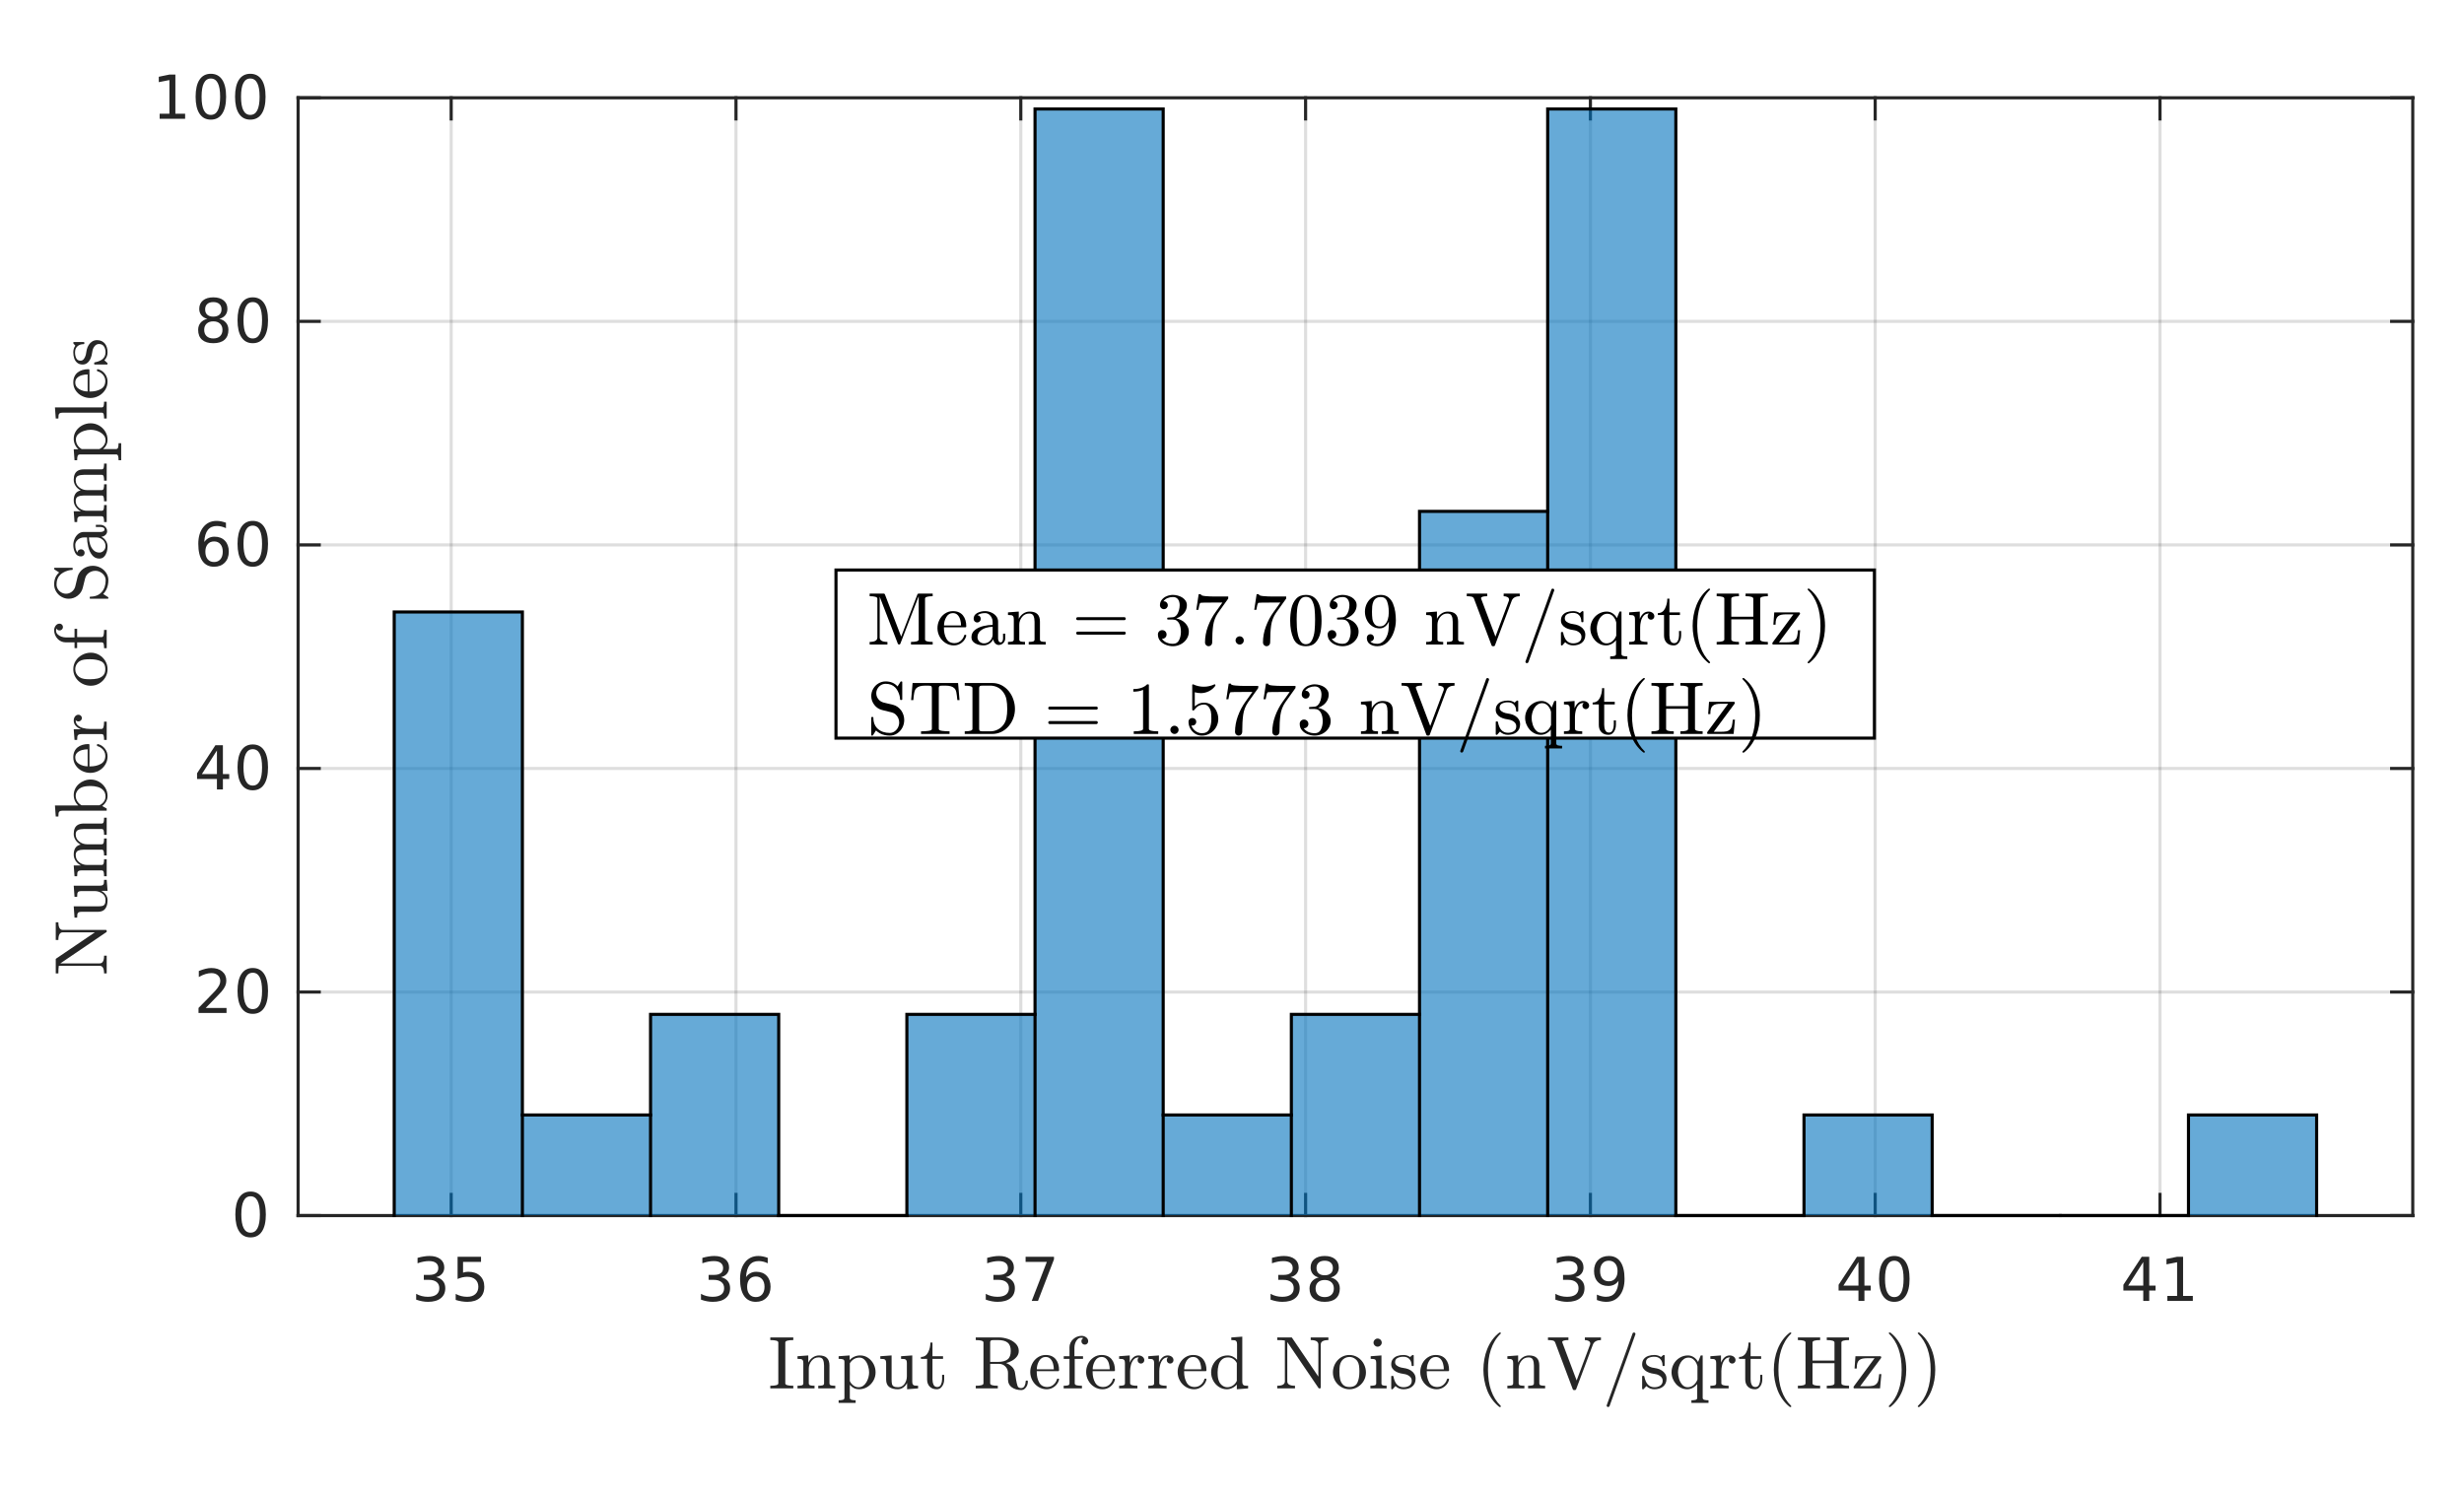 <?xml version="1.0"?>
<!DOCTYPE svg PUBLIC '-//W3C//DTD SVG 1.0//EN'
          'http://www.w3.org/TR/2001/REC-SVG-20010904/DTD/svg10.dtd'>
<svg xmlns:xlink="http://www.w3.org/1999/xlink" style="fill-opacity:1; color-rendering:auto; color-interpolation:auto; text-rendering:auto; stroke:black; stroke-linecap:square; stroke-miterlimit:10; shape-rendering:auto; stroke-opacity:1; fill:black; stroke-dasharray:none; font-weight:normal; stroke-width:1; font-family:'Dialog'; font-style:normal; stroke-linejoin:miter; font-size:12px; stroke-dashoffset:0; image-rendering:auto;" width="529" height="321" xmlns="http://www.w3.org/2000/svg"
><rect width="100%" height="100%" fill="#808080" stroke="none"/><!--Generated by the Batik Graphics2D SVG Generator--><defs id="genericDefs"
  /><g
  ><defs id="defs1"
    ><clipPath clipPathUnits="userSpaceOnUse" id="clipPath1"
      ><path d="M0 0 L529 0 L529 321 L0 321 L0 0 Z"
      /></clipPath
    ></defs
    ><g style="fill:white; stroke:white;"
    ><rect x="0" y="0" width="529" style="clip-path:url(#clipPath1); stroke:none;" height="321"
    /></g
    ><g style="fill:white; text-rendering:optimizeSpeed; color-rendering:optimizeSpeed; image-rendering:optimizeSpeed; shape-rendering:crispEdges; stroke:white; color-interpolation:sRGB;"
    ><rect x="0" width="529" height="321" y="0" style="stroke:none;"
      /><path style="stroke:none;" d="M64 261 L518 261 L518 21 L64 21 Z"
    /></g
    ><g style="stroke-linecap:butt; fill-opacity:0.149; fill:rgb(38,38,38); text-rendering:geometricPrecision; image-rendering:optimizeQuality; color-rendering:optimizeQuality; stroke-linejoin:round; stroke:rgb(38,38,38); color-interpolation:linearRGB; stroke-width:0.667; stroke-opacity:0.149;"
    ><line y2="21" style="fill:none;" x1="96.865" x2="96.865" y1="261"
      /><line y2="21" style="fill:none;" x1="158.01" x2="158.01" y1="261"
      /><line y2="21" style="fill:none;" x1="219.155" x2="219.155" y1="261"
      /><line y2="21" style="fill:none;" x1="280.3" x2="280.3" y1="261"
      /><line y2="21" style="fill:none;" x1="341.445" x2="341.445" y1="261"
      /><line y2="21" style="fill:none;" x1="402.589" x2="402.589" y1="261"
      /><line y2="21" style="fill:none;" x1="463.734" x2="463.734" y1="261"
      /><line y2="261" style="fill:none;" x1="518" x2="64" y1="261"
      /><line y2="213" style="fill:none;" x1="518" x2="64" y1="213"
      /><line y2="165" style="fill:none;" x1="518" x2="64" y1="165"
      /><line y2="117" style="fill:none;" x1="518" x2="64" y1="117"
      /><line y2="69" style="fill:none;" x1="518" x2="64" y1="69"
      /><line y2="21" style="fill:none;" x1="518" x2="64" y1="21"
      /><line x1="64" x2="518" y1="261" style="stroke-linecap:square; fill-opacity:1; fill:none; stroke-opacity:1;" y2="261"
      /><line x1="64" x2="518" y1="21" style="stroke-linecap:square; fill-opacity:1; fill:none; stroke-opacity:1;" y2="21"
      /><line x1="96.865" x2="96.865" y1="261" style="stroke-linecap:square; fill-opacity:1; fill:none; stroke-opacity:1;" y2="256.46"
      /><line x1="158.01" x2="158.01" y1="261" style="stroke-linecap:square; fill-opacity:1; fill:none; stroke-opacity:1;" y2="256.46"
      /><line x1="219.155" x2="219.155" y1="261" style="stroke-linecap:square; fill-opacity:1; fill:none; stroke-opacity:1;" y2="256.46"
      /><line x1="280.3" x2="280.3" y1="261" style="stroke-linecap:square; fill-opacity:1; fill:none; stroke-opacity:1;" y2="256.46"
      /><line x1="341.445" x2="341.445" y1="261" style="stroke-linecap:square; fill-opacity:1; fill:none; stroke-opacity:1;" y2="256.46"
      /><line x1="402.589" x2="402.589" y1="261" style="stroke-linecap:square; fill-opacity:1; fill:none; stroke-opacity:1;" y2="256.46"
      /><line x1="463.734" x2="463.734" y1="261" style="stroke-linecap:square; fill-opacity:1; fill:none; stroke-opacity:1;" y2="256.46"
      /><line x1="96.865" x2="96.865" y1="21" style="stroke-linecap:square; fill-opacity:1; fill:none; stroke-opacity:1;" y2="25.54"
      /><line x1="158.01" x2="158.01" y1="21" style="stroke-linecap:square; fill-opacity:1; fill:none; stroke-opacity:1;" y2="25.54"
      /><line x1="219.155" x2="219.155" y1="21" style="stroke-linecap:square; fill-opacity:1; fill:none; stroke-opacity:1;" y2="25.54"
      /><line x1="280.3" x2="280.3" y1="21" style="stroke-linecap:square; fill-opacity:1; fill:none; stroke-opacity:1;" y2="25.54"
      /><line x1="341.445" x2="341.445" y1="21" style="stroke-linecap:square; fill-opacity:1; fill:none; stroke-opacity:1;" y2="25.54"
      /><line x1="402.589" x2="402.589" y1="21" style="stroke-linecap:square; fill-opacity:1; fill:none; stroke-opacity:1;" y2="25.54"
      /><line x1="463.734" x2="463.734" y1="21" style="stroke-linecap:square; fill-opacity:1; fill:none; stroke-opacity:1;" y2="25.54"
    /></g
    ><g transform="translate(96.865,266.333)" style="font-size:13.333px; fill:rgb(38,38,38); text-rendering:geometricPrecision; color-rendering:optimizeQuality; image-rendering:optimizeQuality; stroke:rgb(38,38,38); color-interpolation:linearRGB;"
    ><path style="stroke:none;" d="M-3.219 7.891 Q-2.297 8.094 -1.781 8.711 Q-1.266 9.328 -1.266 10.25 Q-1.266 11.641 -2.234 12.414 Q-3.203 13.188 -4.984 13.188 Q-5.578 13.188 -6.211 13.07 Q-6.844 12.953 -7.516 12.719 L-7.516 11.469 Q-6.969 11.781 -6.336 11.945 Q-5.703 12.109 -5.016 12.109 Q-3.812 12.109 -3.18 11.633 Q-2.547 11.156 -2.547 10.25 Q-2.547 9.406 -3.133 8.938 Q-3.719 8.469 -4.766 8.469 L-5.875 8.469 L-5.875 7.406 L-4.719 7.406 Q-3.766 7.406 -3.266 7.031 Q-2.766 6.656 -2.766 5.938 Q-2.766 5.219 -3.281 4.828 Q-3.797 4.438 -4.766 4.438 Q-5.297 4.438 -5.898 4.547 Q-6.5 4.656 -7.219 4.906 L-7.219 3.75 Q-6.5 3.547 -5.859 3.445 Q-5.219 3.344 -4.656 3.344 Q-3.188 3.344 -2.336 4.008 Q-1.484 4.672 -1.484 5.812 Q-1.484 6.594 -1.938 7.141 Q-2.391 7.688 -3.219 7.891 ZM1.376 3.516 L6.407 3.516 L6.407 4.609 L2.548 4.609 L2.548 6.922 Q2.829 6.828 3.11 6.781 Q3.392 6.734 3.657 6.734 Q5.251 6.734 6.181 7.602 Q7.11 8.469 7.11 9.953 Q7.11 11.484 6.157 12.336 Q5.204 13.188 3.47 13.188 Q2.876 13.188 2.251 13.086 Q1.626 12.984 0.97 12.781 L0.97 11.484 Q1.548 11.797 2.157 11.953 Q2.767 12.109 3.439 12.109 Q4.548 12.109 5.189 11.531 Q5.829 10.953 5.829 9.953 Q5.829 8.969 5.189 8.391 Q4.548 7.812 3.439 7.812 Q2.923 7.812 2.415 7.93 Q1.907 8.047 1.376 8.281 L1.376 3.516 Z"
    /></g
    ><g transform="translate(158.01,266.333)" style="font-size:13.333px; fill:rgb(38,38,38); text-rendering:geometricPrecision; color-rendering:optimizeQuality; image-rendering:optimizeQuality; stroke:rgb(38,38,38); color-interpolation:linearRGB;"
    ><path style="stroke:none;" d="M-3.219 7.891 Q-2.297 8.094 -1.781 8.711 Q-1.266 9.328 -1.266 10.25 Q-1.266 11.641 -2.234 12.414 Q-3.203 13.188 -4.984 13.188 Q-5.578 13.188 -6.211 13.07 Q-6.844 12.953 -7.516 12.719 L-7.516 11.469 Q-6.969 11.781 -6.336 11.945 Q-5.703 12.109 -5.016 12.109 Q-3.812 12.109 -3.18 11.633 Q-2.547 11.156 -2.547 10.25 Q-2.547 9.406 -3.133 8.938 Q-3.719 8.469 -4.766 8.469 L-5.875 8.469 L-5.875 7.406 L-4.719 7.406 Q-3.766 7.406 -3.266 7.031 Q-2.766 6.656 -2.766 5.938 Q-2.766 5.219 -3.281 4.828 Q-3.797 4.438 -4.766 4.438 Q-5.297 4.438 -5.898 4.547 Q-6.5 4.656 -7.219 4.906 L-7.219 3.75 Q-6.5 3.547 -5.859 3.445 Q-5.219 3.344 -4.656 3.344 Q-3.188 3.344 -2.336 4.008 Q-1.484 4.672 -1.484 5.812 Q-1.484 6.594 -1.938 7.141 Q-2.391 7.688 -3.219 7.891 ZM4.267 7.75 Q3.392 7.75 2.892 8.344 Q2.392 8.938 2.392 9.953 Q2.392 10.984 2.892 11.578 Q3.392 12.172 4.267 12.172 Q5.126 12.172 5.626 11.578 Q6.126 10.984 6.126 9.953 Q6.126 8.938 5.626 8.344 Q5.126 7.75 4.267 7.75 ZM6.814 3.734 L6.814 4.906 Q6.329 4.672 5.837 4.555 Q5.345 4.438 4.86 4.438 Q3.595 4.438 2.923 5.289 Q2.251 6.141 2.157 7.875 Q2.532 7.328 3.095 7.031 Q3.657 6.734 4.345 6.734 Q5.767 6.734 6.595 7.602 Q7.423 8.469 7.423 9.953 Q7.423 11.422 6.556 12.305 Q5.689 13.188 4.267 13.188 Q2.61 13.188 1.743 11.922 Q0.876 10.656 0.876 8.266 Q0.876 6.031 1.946 4.688 Q3.017 3.344 4.814 3.344 Q5.282 3.344 5.774 3.445 Q6.267 3.547 6.814 3.734 Z"
    /></g
    ><g transform="translate(219.155,266.333)" style="font-size:13.333px; fill:rgb(38,38,38); text-rendering:geometricPrecision; color-rendering:optimizeQuality; image-rendering:optimizeQuality; stroke:rgb(38,38,38); color-interpolation:linearRGB;"
    ><path style="stroke:none;" d="M-3.219 7.891 Q-2.297 8.094 -1.781 8.711 Q-1.266 9.328 -1.266 10.25 Q-1.266 11.641 -2.234 12.414 Q-3.203 13.188 -4.984 13.188 Q-5.578 13.188 -6.211 13.07 Q-6.844 12.953 -7.516 12.719 L-7.516 11.469 Q-6.969 11.781 -6.336 11.945 Q-5.703 12.109 -5.016 12.109 Q-3.812 12.109 -3.18 11.633 Q-2.547 11.156 -2.547 10.25 Q-2.547 9.406 -3.133 8.938 Q-3.719 8.469 -4.766 8.469 L-5.875 8.469 L-5.875 7.406 L-4.719 7.406 Q-3.766 7.406 -3.266 7.031 Q-2.766 6.656 -2.766 5.938 Q-2.766 5.219 -3.281 4.828 Q-3.797 4.438 -4.766 4.438 Q-5.297 4.438 -5.898 4.547 Q-6.5 4.656 -7.219 4.906 L-7.219 3.75 Q-6.5 3.547 -5.859 3.445 Q-5.219 3.344 -4.656 3.344 Q-3.188 3.344 -2.336 4.008 Q-1.484 4.672 -1.484 5.812 Q-1.484 6.594 -1.938 7.141 Q-2.391 7.688 -3.219 7.891 ZM1.032 3.516 L7.126 3.516 L7.126 4.062 L3.689 13 L2.345 13 L5.595 4.609 L1.032 4.609 L1.032 3.516 Z"
    /></g
    ><g transform="translate(280.3,266.333)" style="font-size:13.333px; fill:rgb(38,38,38); text-rendering:geometricPrecision; color-rendering:optimizeQuality; image-rendering:optimizeQuality; stroke:rgb(38,38,38); color-interpolation:linearRGB;"
    ><path style="stroke:none;" d="M-3.219 7.891 Q-2.297 8.094 -1.781 8.711 Q-1.266 9.328 -1.266 10.25 Q-1.266 11.641 -2.234 12.414 Q-3.203 13.188 -4.984 13.188 Q-5.578 13.188 -6.211 13.07 Q-6.844 12.953 -7.516 12.719 L-7.516 11.469 Q-6.969 11.781 -6.336 11.945 Q-5.703 12.109 -5.016 12.109 Q-3.812 12.109 -3.18 11.633 Q-2.547 11.156 -2.547 10.25 Q-2.547 9.406 -3.133 8.938 Q-3.719 8.469 -4.766 8.469 L-5.875 8.469 L-5.875 7.406 L-4.719 7.406 Q-3.766 7.406 -3.266 7.031 Q-2.766 6.656 -2.766 5.938 Q-2.766 5.219 -3.281 4.828 Q-3.797 4.438 -4.766 4.438 Q-5.297 4.438 -5.898 4.547 Q-6.5 4.656 -7.219 4.906 L-7.219 3.75 Q-6.5 3.547 -5.859 3.445 Q-5.219 3.344 -4.656 3.344 Q-3.188 3.344 -2.336 4.008 Q-1.484 4.672 -1.484 5.812 Q-1.484 6.594 -1.938 7.141 Q-2.391 7.688 -3.219 7.891 ZM4.095 8.5 Q3.189 8.5 2.665 8.992 Q2.142 9.484 2.142 10.328 Q2.142 11.188 2.665 11.68 Q3.189 12.172 4.095 12.172 Q5.017 12.172 5.54 11.68 Q6.064 11.188 6.064 10.328 Q6.064 9.484 5.54 8.992 Q5.017 8.5 4.095 8.5 ZM2.814 7.953 Q2.001 7.75 1.54 7.188 Q1.079 6.625 1.079 5.812 Q1.079 4.672 1.884 4.008 Q2.689 3.344 4.095 3.344 Q5.517 3.344 6.321 4.008 Q7.126 4.672 7.126 5.812 Q7.126 6.625 6.665 7.188 Q6.204 7.75 5.392 7.953 Q6.314 8.172 6.829 8.797 Q7.345 9.422 7.345 10.328 Q7.345 11.719 6.509 12.453 Q5.673 13.188 4.095 13.188 Q2.532 13.188 1.689 12.453 Q0.845 11.719 0.845 10.328 Q0.845 9.422 1.368 8.797 Q1.892 8.172 2.814 7.953 ZM2.345 5.922 Q2.345 6.672 2.806 7.078 Q3.267 7.484 4.095 7.484 Q4.923 7.484 5.392 7.078 Q5.86 6.672 5.86 5.922 Q5.86 5.188 5.392 4.773 Q4.923 4.359 4.095 4.359 Q3.267 4.359 2.806 4.773 Q2.345 5.188 2.345 5.922 Z"
    /></g
    ><g transform="translate(341.445,266.333)" style="font-size:13.333px; fill:rgb(38,38,38); text-rendering:geometricPrecision; color-rendering:optimizeQuality; image-rendering:optimizeQuality; stroke:rgb(38,38,38); color-interpolation:linearRGB;"
    ><path style="stroke:none;" d="M-3.219 7.891 Q-2.297 8.094 -1.781 8.711 Q-1.266 9.328 -1.266 10.25 Q-1.266 11.641 -2.234 12.414 Q-3.203 13.188 -4.984 13.188 Q-5.578 13.188 -6.211 13.07 Q-6.844 12.953 -7.516 12.719 L-7.516 11.469 Q-6.969 11.781 -6.336 11.945 Q-5.703 12.109 -5.016 12.109 Q-3.812 12.109 -3.18 11.633 Q-2.547 11.156 -2.547 10.25 Q-2.547 9.406 -3.133 8.938 Q-3.719 8.469 -4.766 8.469 L-5.875 8.469 L-5.875 7.406 L-4.719 7.406 Q-3.766 7.406 -3.266 7.031 Q-2.766 6.656 -2.766 5.938 Q-2.766 5.219 -3.281 4.828 Q-3.797 4.438 -4.766 4.438 Q-5.297 4.438 -5.898 4.547 Q-6.5 4.656 -7.219 4.906 L-7.219 3.75 Q-6.5 3.547 -5.859 3.445 Q-5.219 3.344 -4.656 3.344 Q-3.188 3.344 -2.336 4.008 Q-1.484 4.672 -1.484 5.812 Q-1.484 6.594 -1.938 7.141 Q-2.391 7.688 -3.219 7.891 ZM1.392 12.797 L1.392 11.641 Q1.876 11.859 2.376 11.984 Q2.876 12.109 3.345 12.109 Q4.61 12.109 5.282 11.25 Q5.954 10.391 6.048 8.656 Q5.689 9.203 5.118 9.492 Q4.548 9.781 3.86 9.781 Q2.439 9.781 1.61 8.922 Q0.782 8.062 0.782 6.578 Q0.782 5.109 1.649 4.227 Q2.517 3.344 3.954 3.344 Q5.595 3.344 6.462 4.609 Q7.329 5.875 7.329 8.266 Q7.329 10.516 6.267 11.852 Q5.204 13.188 3.407 13.188 Q2.923 13.188 2.431 13.094 Q1.939 13 1.392 12.797 ZM3.954 8.781 Q4.814 8.781 5.321 8.195 Q5.829 7.609 5.829 6.578 Q5.829 5.547 5.321 4.953 Q4.814 4.359 3.954 4.359 Q3.079 4.359 2.579 4.953 Q2.079 5.547 2.079 6.578 Q2.079 7.609 2.579 8.195 Q3.079 8.781 3.954 8.781 Z"
    /></g
    ><g transform="translate(402.589,266.333)" style="font-size:13.333px; fill:rgb(38,38,38); text-rendering:geometricPrecision; color-rendering:optimizeQuality; image-rendering:optimizeQuality; stroke:rgb(38,38,38); color-interpolation:linearRGB;"
    ><path style="stroke:none;" d="M-3.594 4.641 L-6.828 9.703 L-3.594 9.703 L-3.594 4.641 ZM-3.922 3.516 L-2.312 3.516 L-2.312 9.703 L-0.953 9.703 L-0.953 10.766 L-2.312 10.766 L-2.312 13 L-3.594 13 L-3.594 10.766 L-7.859 10.766 L-7.859 9.531 L-3.922 3.516 ZM4.095 4.359 Q3.11 4.359 2.61 5.336 Q2.11 6.312 2.11 8.266 Q2.11 10.219 2.61 11.195 Q3.11 12.172 4.095 12.172 Q5.095 12.172 5.595 11.195 Q6.095 10.219 6.095 8.266 Q6.095 6.312 5.595 5.336 Q5.095 4.359 4.095 4.359 ZM4.095 3.344 Q5.689 3.344 6.532 4.609 Q7.376 5.875 7.376 8.266 Q7.376 10.656 6.532 11.922 Q5.689 13.188 4.095 13.188 Q2.517 13.188 1.673 11.922 Q0.829 10.656 0.829 8.266 Q0.829 5.875 1.673 4.609 Q2.517 3.344 4.095 3.344 Z"
    /></g
    ><g transform="translate(463.734,266.333)" style="font-size:13.333px; fill:rgb(38,38,38); text-rendering:geometricPrecision; color-rendering:optimizeQuality; image-rendering:optimizeQuality; stroke:rgb(38,38,38); color-interpolation:linearRGB;"
    ><path style="stroke:none;" d="M-3.594 4.641 L-6.828 9.703 L-3.594 9.703 L-3.594 4.641 ZM-3.922 3.516 L-2.312 3.516 L-2.312 9.703 L-0.953 9.703 L-0.953 10.766 L-2.312 10.766 L-2.312 13 L-3.594 13 L-3.594 10.766 L-7.859 10.766 L-7.859 9.531 L-3.922 3.516 ZM1.579 11.922 L3.673 11.922 L3.673 4.688 L1.392 5.141 L1.392 3.984 L3.657 3.516 L4.954 3.516 L4.954 11.922 L7.048 11.922 L7.048 13 L1.579 13 L1.579 11.922 Z"
    /></g
    ><g transform="translate(291,284.667)" style="font-size:16px; fill:rgb(38,38,38); text-rendering:geometricPrecision; image-rendering:optimizeQuality; color-rendering:optimizeQuality; font-family:'mwa_cmr10'; stroke:rgb(38,38,38); color-interpolation:linearRGB;"
    ><path style="stroke:none;" d="M-125.623 13.44 L-125.623 12.877 Q-123.904 12.877 -123.904 12.362 L-123.904 3.581 Q-123.904 3.065 -125.623 3.065 L-125.623 2.502 L-120.685 2.502 L-120.685 3.065 Q-122.404 3.065 -122.404 3.581 L-122.404 12.362 Q-122.404 12.877 -120.685 12.877 L-120.685 13.44 L-125.623 13.44 Z"
      /><path style="stroke:none;" d="M-119.782 13.44 L-119.782 12.877 Q-119.236 12.877 -118.884 12.791 Q-118.532 12.706 -118.532 12.362 L-118.532 8.002 Q-118.532 7.565 -118.665 7.377 Q-118.798 7.19 -119.04 7.143 Q-119.282 7.096 -119.782 7.096 L-119.782 6.534 L-117.47 6.362 L-117.47 7.924 Q-117.142 7.237 -116.517 6.799 Q-115.892 6.362 -115.142 6.362 Q-114.032 6.362 -113.478 6.893 Q-112.923 7.424 -112.923 8.518 L-112.923 12.362 Q-112.923 12.706 -112.572 12.791 Q-112.22 12.877 -111.673 12.877 L-111.673 13.44 L-115.329 13.44 L-115.329 12.877 Q-114.782 12.877 -114.431 12.791 Q-114.079 12.706 -114.079 12.362 L-114.079 8.565 Q-114.079 7.784 -114.306 7.284 Q-114.532 6.784 -115.236 6.784 Q-116.173 6.784 -116.767 7.526 Q-117.361 8.268 -117.361 9.206 L-117.361 12.362 Q-117.361 12.706 -117.009 12.791 Q-116.657 12.877 -116.126 12.877 L-116.126 13.44 L-119.782 13.44 Z"
      /><path style="stroke:none;" d="M-110.956 16.549 L-110.956 15.987 Q-110.409 15.987 -110.058 15.893 Q-109.706 15.799 -109.706 15.471 L-109.706 7.752 Q-109.706 7.315 -110.019 7.206 Q-110.331 7.096 -110.956 7.096 L-110.956 6.534 L-108.597 6.362 L-108.597 7.362 Q-108.159 6.877 -107.573 6.62 Q-106.987 6.362 -106.331 6.362 Q-105.394 6.362 -104.636 6.877 Q-103.878 7.393 -103.448 8.221 Q-103.019 9.049 -103.019 9.987 Q-103.019 10.956 -103.495 11.791 Q-103.972 12.627 -104.784 13.127 Q-105.597 13.627 -106.581 13.627 Q-107.737 13.627 -108.55 12.674 L-108.55 15.471 Q-108.55 15.799 -108.191 15.893 Q-107.831 15.987 -107.3 15.987 L-107.3 16.549 L-110.956 16.549 ZM-108.55 11.877 Q-108.269 12.456 -107.769 12.823 Q-107.269 13.19 -106.675 13.19 Q-106.112 13.19 -105.691 12.893 Q-105.269 12.596 -104.98 12.096 Q-104.691 11.596 -104.55 11.049 Q-104.409 10.502 -104.409 9.987 Q-104.409 9.346 -104.644 8.596 Q-104.878 7.846 -105.347 7.338 Q-105.816 6.831 -106.487 6.831 Q-107.144 6.831 -107.683 7.159 Q-108.222 7.487 -108.55 8.065 L-108.55 11.877 Z"
      /><path style="stroke:none;" d="M-100.755 11.534 L-100.755 8.002 Q-100.755 7.565 -100.888 7.377 Q-101.02 7.19 -101.263 7.143 Q-101.505 7.096 -102.005 7.096 L-102.005 6.534 L-99.583 6.362 L-99.583 11.534 Q-99.583 12.159 -99.497 12.502 Q-99.411 12.846 -99.114 13.018 Q-98.817 13.19 -98.177 13.19 Q-97.317 13.19 -96.809 12.471 Q-96.302 11.752 -96.302 10.846 L-96.302 8.002 Q-96.302 7.565 -96.434 7.377 Q-96.567 7.19 -96.809 7.143 Q-97.052 7.096 -97.552 7.096 L-97.552 6.534 L-95.145 6.362 L-95.145 11.987 Q-95.145 12.409 -95.013 12.596 Q-94.88 12.784 -94.638 12.831 Q-94.395 12.877 -93.895 12.877 L-93.895 13.44 L-96.255 13.627 L-96.255 12.268 Q-96.552 12.862 -97.083 13.245 Q-97.614 13.627 -98.255 13.627 Q-99.411 13.627 -100.083 13.135 Q-100.755 12.643 -100.755 11.534 Z"
      /><path style="stroke:none;" d="M-91.96 11.518 L-91.96 7.096 L-93.288 7.096 L-93.288 6.69 Q-92.241 6.69 -91.749 5.713 Q-91.256 4.737 -91.256 3.596 L-90.803 3.596 L-90.803 6.534 L-88.538 6.534 L-88.538 7.096 L-90.803 7.096 L-90.803 11.487 Q-90.803 12.143 -90.577 12.643 Q-90.35 13.143 -89.772 13.143 Q-89.225 13.143 -88.983 12.62 Q-88.741 12.096 -88.741 11.487 L-88.741 10.534 L-88.288 10.534 L-88.288 11.518 Q-88.288 12.018 -88.467 12.502 Q-88.647 12.987 -89.006 13.307 Q-89.366 13.627 -89.881 13.627 Q-90.85 13.627 -91.405 13.049 Q-91.96 12.471 -91.96 11.518 Z"
      /><path style="stroke:none;" d="M-81.513 13.44 L-81.513 12.877 Q-79.857 12.877 -79.857 12.362 L-79.857 3.581 Q-79.857 3.065 -81.513 3.065 L-81.513 2.502 L-76.482 2.502 Q-75.591 2.502 -74.599 2.831 Q-73.607 3.159 -72.943 3.823 Q-72.279 4.487 -72.279 5.409 Q-72.279 6.081 -72.685 6.604 Q-73.091 7.127 -73.716 7.487 Q-74.341 7.846 -74.998 8.002 Q-74.279 8.252 -73.74 8.799 Q-73.201 9.346 -73.091 10.049 L-72.873 11.471 Q-72.716 12.424 -72.545 12.901 Q-72.373 13.377 -71.779 13.377 Q-71.279 13.377 -71.037 12.909 Q-70.795 12.44 -70.795 11.893 Q-70.795 11.846 -70.74 11.799 Q-70.685 11.752 -70.638 11.752 L-70.482 11.752 Q-70.326 11.752 -70.326 11.971 Q-70.326 12.409 -70.498 12.823 Q-70.67 13.237 -70.998 13.518 Q-71.326 13.799 -71.763 13.799 Q-72.92 13.799 -73.755 13.221 Q-74.591 12.643 -74.591 11.534 L-74.591 10.112 Q-74.591 9.315 -75.146 8.745 Q-75.701 8.174 -76.498 8.174 L-78.42 8.174 L-78.42 12.362 Q-78.42 12.877 -76.779 12.877 L-76.779 13.44 L-81.513 13.44 ZM-78.42 7.752 L-76.716 7.752 Q-75.388 7.752 -74.693 7.221 Q-73.998 6.69 -73.998 5.409 Q-73.998 4.127 -74.685 3.596 Q-75.373 3.065 -76.716 3.065 L-77.607 3.065 Q-77.904 3.065 -78.06 3.088 Q-78.216 3.112 -78.318 3.229 Q-78.42 3.346 -78.42 3.581 L-78.42 7.752 Z"
      /><path style="stroke:none;" d="M-66.282 13.627 Q-67.251 13.627 -68.072 13.112 Q-68.892 12.596 -69.353 11.737 Q-69.814 10.877 -69.814 9.924 Q-69.814 8.987 -69.392 8.143 Q-68.97 7.299 -68.204 6.784 Q-67.439 6.268 -66.501 6.268 Q-65.767 6.268 -65.228 6.51 Q-64.689 6.752 -64.337 7.19 Q-63.986 7.627 -63.806 8.221 Q-63.626 8.815 -63.626 9.534 Q-63.626 9.737 -63.782 9.737 L-68.423 9.737 L-68.423 9.909 Q-68.423 11.237 -67.884 12.19 Q-67.345 13.143 -66.142 13.143 Q-65.642 13.143 -65.228 12.924 Q-64.814 12.706 -64.501 12.315 Q-64.189 11.924 -64.079 11.487 Q-64.064 11.424 -64.025 11.385 Q-63.986 11.346 -63.923 11.346 L-63.782 11.346 Q-63.626 11.346 -63.626 11.549 Q-63.845 12.456 -64.595 13.041 Q-65.345 13.627 -66.282 13.627 ZM-68.407 9.346 L-64.751 9.346 Q-64.751 8.737 -64.923 8.12 Q-65.095 7.502 -65.486 7.096 Q-65.876 6.69 -66.501 6.69 Q-67.407 6.69 -67.907 7.534 Q-68.407 8.377 -68.407 9.346 Z"
      /><path style="stroke:none;" d="M-62.64 13.44 L-62.64 12.877 Q-62.093 12.877 -61.742 12.791 Q-61.39 12.706 -61.39 12.362 L-61.39 7.096 L-62.624 7.096 L-62.624 6.534 L-61.39 6.534 L-61.39 4.627 Q-61.39 4.112 -61.179 3.659 Q-60.968 3.206 -60.601 2.87 Q-60.234 2.534 -59.765 2.346 Q-59.296 2.159 -58.781 2.159 Q-58.249 2.159 -57.812 2.479 Q-57.374 2.799 -57.374 3.331 Q-57.374 3.627 -57.585 3.838 Q-57.796 4.049 -58.093 4.049 Q-58.406 4.049 -58.617 3.838 Q-58.828 3.627 -58.828 3.331 Q-58.828 2.831 -58.406 2.659 Q-58.656 2.565 -58.859 2.565 Q-59.328 2.565 -59.663 2.901 Q-59.999 3.237 -60.163 3.713 Q-60.328 4.19 -60.328 4.659 L-60.328 6.534 L-58.484 6.534 L-58.484 7.096 L-60.265 7.096 L-60.265 12.362 Q-60.265 12.69 -59.796 12.784 Q-59.328 12.877 -58.718 12.877 L-58.718 13.44 L-62.64 13.44 Z"
      /><path style="stroke:none;" d="M-54.282 13.627 Q-55.251 13.627 -56.071 13.112 Q-56.892 12.596 -57.353 11.737 Q-57.814 10.877 -57.814 9.924 Q-57.814 8.987 -57.392 8.143 Q-56.97 7.299 -56.204 6.784 Q-55.439 6.268 -54.501 6.268 Q-53.767 6.268 -53.228 6.51 Q-52.689 6.752 -52.337 7.19 Q-51.986 7.627 -51.806 8.221 Q-51.626 8.815 -51.626 9.534 Q-51.626 9.737 -51.782 9.737 L-56.423 9.737 L-56.423 9.909 Q-56.423 11.237 -55.884 12.19 Q-55.345 13.143 -54.142 13.143 Q-53.642 13.143 -53.228 12.924 Q-52.814 12.706 -52.501 12.315 Q-52.189 11.924 -52.079 11.487 Q-52.064 11.424 -52.025 11.385 Q-51.986 11.346 -51.923 11.346 L-51.782 11.346 Q-51.626 11.346 -51.626 11.549 Q-51.845 12.456 -52.595 13.041 Q-53.345 13.627 -54.282 13.627 ZM-56.407 9.346 L-52.751 9.346 Q-52.751 8.737 -52.923 8.12 Q-53.095 7.502 -53.486 7.096 Q-53.876 6.69 -54.501 6.69 Q-55.407 6.69 -55.907 7.534 Q-56.407 8.377 -56.407 9.346 Z"
      /><path style="stroke:none;" d="M-50.734 13.44 L-50.734 12.877 Q-50.187 12.877 -49.835 12.791 Q-49.484 12.706 -49.484 12.362 L-49.484 8.002 Q-49.484 7.565 -49.617 7.377 Q-49.749 7.19 -49.992 7.143 Q-50.234 7.096 -50.734 7.096 L-50.734 6.534 L-48.453 6.362 L-48.453 7.924 Q-48.187 7.237 -47.71 6.799 Q-47.234 6.362 -46.562 6.362 Q-46.078 6.362 -45.703 6.643 Q-45.328 6.924 -45.328 7.393 Q-45.328 7.674 -45.538 7.893 Q-45.749 8.112 -46.046 8.112 Q-46.343 8.112 -46.554 7.901 Q-46.765 7.69 -46.765 7.393 Q-46.765 6.956 -46.468 6.784 L-46.562 6.784 Q-47.203 6.784 -47.617 7.252 Q-48.031 7.721 -48.203 8.416 Q-48.374 9.112 -48.374 9.737 L-48.374 12.362 Q-48.374 12.877 -46.812 12.877 L-46.812 13.44 L-50.734 13.44 Z"
      /><path style="stroke:none;" d="M-44.467 13.44 L-44.467 12.877 Q-43.92 12.877 -43.569 12.791 Q-43.217 12.706 -43.217 12.362 L-43.217 8.002 Q-43.217 7.565 -43.35 7.377 Q-43.483 7.19 -43.725 7.143 Q-43.967 7.096 -44.467 7.096 L-44.467 6.534 L-42.186 6.362 L-42.186 7.924 Q-41.92 7.237 -41.444 6.799 Q-40.967 6.362 -40.295 6.362 Q-39.811 6.362 -39.436 6.643 Q-39.061 6.924 -39.061 7.393 Q-39.061 7.674 -39.272 7.893 Q-39.483 8.112 -39.78 8.112 Q-40.077 8.112 -40.287 7.901 Q-40.498 7.69 -40.498 7.393 Q-40.498 6.956 -40.202 6.784 L-40.295 6.784 Q-40.936 6.784 -41.35 7.252 Q-41.764 7.721 -41.936 8.416 Q-42.108 9.112 -42.108 9.737 L-42.108 12.362 Q-42.108 12.877 -40.545 12.877 L-40.545 13.44 L-44.467 13.44 Z"
      /><path style="stroke:none;" d="M-34.638 13.627 Q-35.607 13.627 -36.427 13.112 Q-37.247 12.596 -37.708 11.737 Q-38.169 10.877 -38.169 9.924 Q-38.169 8.987 -37.747 8.143 Q-37.325 7.299 -36.56 6.784 Q-35.794 6.268 -34.857 6.268 Q-34.122 6.268 -33.583 6.51 Q-33.044 6.752 -32.693 7.19 Q-32.341 7.627 -32.161 8.221 Q-31.982 8.815 -31.982 9.534 Q-31.982 9.737 -32.138 9.737 L-36.779 9.737 L-36.779 9.909 Q-36.779 11.237 -36.239 12.19 Q-35.7 13.143 -34.497 13.143 Q-33.997 13.143 -33.583 12.924 Q-33.169 12.706 -32.857 12.315 Q-32.544 11.924 -32.435 11.487 Q-32.419 11.424 -32.38 11.385 Q-32.341 11.346 -32.279 11.346 L-32.138 11.346 Q-31.982 11.346 -31.982 11.549 Q-32.2 12.456 -32.95 13.041 Q-33.7 13.627 -34.638 13.627 ZM-36.763 9.346 L-33.107 9.346 Q-33.107 8.737 -33.279 8.12 Q-33.45 7.502 -33.841 7.096 Q-34.232 6.69 -34.857 6.69 Q-35.763 6.69 -36.263 7.534 Q-36.763 8.377 -36.763 9.346 Z"
      /><path style="stroke:none;" d="M-27.605 13.627 Q-28.542 13.627 -29.324 13.112 Q-30.105 12.596 -30.542 11.76 Q-30.98 10.924 -30.98 9.987 Q-30.98 9.018 -30.503 8.182 Q-30.027 7.346 -29.214 6.854 Q-28.402 6.362 -27.433 6.362 Q-26.839 6.362 -26.316 6.612 Q-25.792 6.862 -25.417 7.299 L-25.417 3.971 Q-25.417 3.534 -25.542 3.346 Q-25.667 3.159 -25.91 3.112 Q-26.152 3.065 -26.652 3.065 L-26.652 2.502 L-24.292 2.331 L-24.292 11.987 Q-24.292 12.409 -24.16 12.596 Q-24.027 12.784 -23.792 12.831 Q-23.558 12.877 -23.042 12.877 L-23.042 13.44 L-25.464 13.627 L-25.464 12.612 Q-25.871 13.081 -26.441 13.354 Q-27.011 13.627 -27.605 13.627 ZM-29.23 12.049 Q-28.964 12.565 -28.503 12.877 Q-28.042 13.19 -27.511 13.19 Q-26.839 13.19 -26.285 12.807 Q-25.73 12.424 -25.464 11.815 L-25.464 7.987 Q-25.652 7.627 -25.933 7.354 Q-26.214 7.081 -26.574 6.932 Q-26.933 6.784 -27.324 6.784 Q-28.167 6.784 -28.675 7.252 Q-29.183 7.721 -29.386 8.456 Q-29.589 9.19 -29.589 10.002 Q-29.589 10.643 -29.519 11.12 Q-29.449 11.596 -29.23 12.049 Z"
      /><path style="stroke:none;" d="M-16.789 13.44 L-16.789 12.877 Q-15.148 12.877 -15.148 11.924 L-15.148 3.159 Q-15.664 3.065 -16.789 3.065 L-16.789 2.502 L-13.726 2.502 Q-13.648 2.502 -13.617 2.565 L-7.961 10.909 L-7.961 4.018 Q-7.961 3.065 -9.601 3.065 L-9.601 2.502 L-5.805 2.502 L-5.805 3.065 Q-7.445 3.065 -7.445 4.018 L-7.445 13.299 Q-7.445 13.346 -7.508 13.393 Q-7.57 13.44 -7.601 13.44 L-7.805 13.44 Q-7.883 13.44 -7.914 13.377 L-14.633 3.487 L-14.633 11.924 Q-14.633 12.877 -12.976 12.877 L-12.976 13.44 L-16.789 13.44 Z"
      /><path style="stroke:none;" d="M-1.289 13.627 Q-2.242 13.627 -3.062 13.135 Q-3.883 12.643 -4.359 11.823 Q-4.836 11.002 -4.836 10.034 Q-4.836 9.299 -4.578 8.62 Q-4.32 7.94 -3.828 7.401 Q-3.336 6.862 -2.687 6.565 Q-2.039 6.268 -1.289 6.268 Q-0.304 6.268 0.508 6.784 Q1.321 7.299 1.789 8.174 Q2.258 9.049 2.258 10.034 Q2.258 10.987 1.781 11.815 Q1.305 12.643 0.484 13.135 Q-0.336 13.627 -1.289 13.627 ZM-1.289 13.143 Q-0.008 13.143 0.422 12.213 Q0.852 11.284 0.852 9.846 Q0.852 9.049 0.766 8.518 Q0.68 7.987 0.399 7.565 Q0.211 7.299 -0.062 7.096 Q-0.336 6.893 -0.648 6.792 Q-0.961 6.69 -1.289 6.69 Q-1.789 6.69 -2.234 6.917 Q-2.679 7.143 -2.976 7.565 Q-3.273 8.018 -3.359 8.557 Q-3.445 9.096 -3.445 9.846 Q-3.445 10.752 -3.289 11.463 Q-3.133 12.174 -2.656 12.659 Q-2.179 13.143 -1.289 13.143 Z"
      /><path style="stroke:none;" d="M3.211 13.44 L3.211 12.877 Q3.758 12.877 4.109 12.791 Q4.461 12.706 4.461 12.362 L4.461 8.002 Q4.461 7.377 4.219 7.237 Q3.977 7.096 3.274 7.096 L3.274 6.534 L5.586 6.362 L5.586 12.362 Q5.586 12.706 5.891 12.791 Q6.196 12.877 6.696 12.877 L6.696 13.44 L3.211 13.44 ZM3.883 3.612 Q3.883 3.268 4.149 3.002 Q4.414 2.737 4.758 2.737 Q4.992 2.737 5.203 2.854 Q5.414 2.971 5.531 3.182 Q5.649 3.393 5.649 3.612 Q5.649 3.956 5.383 4.221 Q5.117 4.487 4.758 4.487 Q4.414 4.487 4.149 4.221 Q3.883 3.956 3.883 3.612 Z"
      /><path style="stroke:none;" d="M7.687 13.487 L7.687 10.877 Q7.687 10.752 7.827 10.752 L8.031 10.752 Q8.124 10.752 8.156 10.877 Q8.593 13.19 10.312 13.19 Q11.062 13.19 11.577 12.846 Q12.093 12.502 12.093 11.784 Q12.093 11.268 11.695 10.909 Q11.296 10.549 10.749 10.409 L9.671 10.206 Q9.14 10.081 8.695 9.838 Q8.249 9.596 7.968 9.198 Q7.687 8.799 7.687 8.268 Q7.687 7.565 8.062 7.112 Q8.437 6.659 9.031 6.463 Q9.624 6.268 10.312 6.268 Q11.124 6.268 11.734 6.706 L12.202 6.299 Q12.202 6.268 12.281 6.268 L12.39 6.268 Q12.437 6.268 12.476 6.307 Q12.515 6.346 12.515 6.393 L12.515 8.487 Q12.515 8.643 12.39 8.643 L12.202 8.643 Q12.062 8.643 12.062 8.487 Q12.062 7.659 11.593 7.151 Q11.124 6.643 10.296 6.643 Q9.577 6.643 9.046 6.909 Q8.515 7.174 8.515 7.815 Q8.515 8.268 8.898 8.549 Q9.281 8.831 9.781 8.956 L10.874 9.159 Q11.421 9.284 11.89 9.581 Q12.359 9.877 12.64 10.331 Q12.921 10.784 12.921 11.362 Q12.921 11.94 12.718 12.362 Q12.515 12.784 12.163 13.065 Q11.812 13.346 11.327 13.487 Q10.843 13.627 10.312 13.627 Q9.312 13.627 8.593 12.94 L8.015 13.581 Q8.015 13.627 7.921 13.627 L7.827 13.627 Q7.687 13.627 7.687 13.487 Z"
      /><path style="stroke:none;" d="M17.451 13.627 Q16.482 13.627 15.662 13.112 Q14.842 12.596 14.381 11.737 Q13.92 10.877 13.92 9.924 Q13.92 8.987 14.342 8.143 Q14.764 7.299 15.529 6.784 Q16.295 6.268 17.232 6.268 Q17.967 6.268 18.506 6.51 Q19.045 6.752 19.396 7.19 Q19.748 7.627 19.928 8.221 Q20.107 8.815 20.107 9.534 Q20.107 9.737 19.951 9.737 L15.31 9.737 L15.31 9.909 Q15.31 11.237 15.85 12.19 Q16.389 13.143 17.592 13.143 Q18.092 13.143 18.506 12.924 Q18.92 12.706 19.232 12.315 Q19.545 11.924 19.654 11.487 Q19.67 11.424 19.709 11.385 Q19.748 11.346 19.81 11.346 L19.951 11.346 Q20.107 11.346 20.107 11.549 Q19.889 12.456 19.139 13.041 Q18.389 13.627 17.451 13.627 ZM15.326 9.346 L18.982 9.346 Q18.982 8.737 18.81 8.12 Q18.639 7.502 18.248 7.096 Q17.857 6.69 17.232 6.69 Q16.326 6.69 15.826 7.534 Q15.326 8.377 15.326 9.346 Z"
      /><path style="stroke:none;" d="M30.88 17.409 Q29.989 16.706 29.341 15.799 Q28.692 14.893 28.286 13.854 Q27.88 12.815 27.677 11.69 Q27.474 10.565 27.474 9.44 Q27.474 8.284 27.677 7.159 Q27.88 6.034 28.294 4.995 Q28.708 3.956 29.356 3.049 Q30.005 2.143 30.88 1.471 Q30.88 1.44 30.958 1.44 L31.099 1.44 Q31.145 1.44 31.184 1.479 Q31.224 1.518 31.224 1.581 Q31.224 1.643 31.192 1.674 Q30.411 2.44 29.895 3.315 Q29.38 4.19 29.059 5.182 Q28.739 6.174 28.599 7.229 Q28.458 8.284 28.458 9.44 Q28.458 14.534 31.177 17.174 Q31.224 17.221 31.224 17.299 Q31.224 17.346 31.184 17.393 Q31.145 17.44 31.099 17.44 L30.958 17.44 Q30.88 17.44 30.88 17.409 Z"
      /><path style="stroke:none;" d="M32.618 13.44 L32.618 12.877 Q33.165 12.877 33.516 12.791 Q33.868 12.706 33.868 12.362 L33.868 8.002 Q33.868 7.565 33.735 7.377 Q33.602 7.19 33.36 7.143 Q33.118 7.096 32.618 7.096 L32.618 6.534 L34.93 6.362 L34.93 7.924 Q35.258 7.237 35.883 6.799 Q36.508 6.362 37.258 6.362 Q38.368 6.362 38.922 6.893 Q39.477 7.424 39.477 8.518 L39.477 12.362 Q39.477 12.706 39.829 12.791 Q40.18 12.877 40.727 12.877 L40.727 13.44 L37.071 13.44 L37.071 12.877 Q37.618 12.877 37.969 12.791 Q38.321 12.706 38.321 12.362 L38.321 8.565 Q38.321 7.784 38.094 7.284 Q37.868 6.784 37.165 6.784 Q36.227 6.784 35.633 7.526 Q35.04 8.268 35.04 9.206 L35.04 12.362 Q35.04 12.706 35.391 12.791 Q35.743 12.877 36.274 12.877 L36.274 13.44 L32.618 13.44 Z"
      /><path style="stroke:none;" d="M46.663 13.627 L42.882 3.581 Q42.741 3.237 42.343 3.151 Q41.944 3.065 41.335 3.065 L41.335 2.502 L45.725 2.502 L45.725 3.065 Q44.397 3.065 44.397 3.487 Q44.413 3.502 44.413 3.526 Q44.413 3.549 44.413 3.581 L47.491 11.737 L50.382 4.018 Q50.413 3.956 50.413 3.815 Q50.413 3.424 50.053 3.245 Q49.694 3.065 49.257 3.065 L49.257 2.502 L52.71 2.502 L52.71 3.065 Q52.1 3.065 51.647 3.292 Q51.194 3.518 50.991 4.018 L47.382 13.627 Q47.335 13.799 47.116 13.799 L46.913 13.799 Q46.71 13.799 46.663 13.627 Z"
      /><path style="stroke:none;" d="M53.928 17.127 Q53.928 17.081 53.944 17.065 L59.507 1.627 Q59.538 1.534 59.616 1.487 Q59.694 1.44 59.788 1.44 Q59.928 1.44 60.022 1.526 Q60.116 1.612 60.116 1.752 L60.116 1.815 L54.553 17.252 Q54.46 17.44 54.241 17.44 Q54.116 17.44 54.022 17.346 Q53.928 17.252 53.928 17.127 Z"
      /><path style="stroke:none;" d="M61.554 13.487 L61.554 10.877 Q61.554 10.752 61.694 10.752 L61.897 10.752 Q61.991 10.752 62.022 10.877 Q62.46 13.19 64.179 13.19 Q64.929 13.19 65.444 12.846 Q65.96 12.502 65.96 11.784 Q65.96 11.268 65.561 10.909 Q65.163 10.549 64.616 10.409 L63.538 10.206 Q63.007 10.081 62.561 9.838 Q62.116 9.596 61.835 9.198 Q61.554 8.799 61.554 8.268 Q61.554 7.565 61.929 7.112 Q62.304 6.659 62.897 6.463 Q63.491 6.268 64.179 6.268 Q64.991 6.268 65.6 6.706 L66.069 6.299 Q66.069 6.268 66.147 6.268 L66.257 6.268 Q66.304 6.268 66.343 6.307 Q66.382 6.346 66.382 6.393 L66.382 8.487 Q66.382 8.643 66.257 8.643 L66.069 8.643 Q65.929 8.643 65.929 8.487 Q65.929 7.659 65.46 7.151 Q64.991 6.643 64.163 6.643 Q63.444 6.643 62.913 6.909 Q62.382 7.174 62.382 7.815 Q62.382 8.268 62.764 8.549 Q63.147 8.831 63.647 8.956 L64.741 9.159 Q65.288 9.284 65.757 9.581 Q66.225 9.877 66.507 10.331 Q66.788 10.784 66.788 11.362 Q66.788 11.94 66.585 12.362 Q66.382 12.784 66.03 13.065 Q65.679 13.346 65.194 13.487 Q64.71 13.627 64.179 13.627 Q63.179 13.627 62.46 12.94 L61.882 13.581 Q61.882 13.627 61.788 13.627 L61.694 13.627 Q61.554 13.627 61.554 13.487 Z"
      /><path style="stroke:none;" d="M72.13 16.549 L72.13 15.987 Q72.677 15.987 73.029 15.893 Q73.38 15.799 73.38 15.471 L73.38 12.502 Q73.005 13.002 72.435 13.315 Q71.865 13.627 71.24 13.627 Q70.521 13.627 69.904 13.323 Q69.287 13.018 68.833 12.51 Q68.38 12.002 68.123 11.338 Q67.865 10.674 67.865 9.987 Q67.865 9.034 68.333 8.19 Q68.802 7.346 69.623 6.854 Q70.443 6.362 71.38 6.362 Q72.068 6.362 72.646 6.745 Q73.224 7.127 73.568 7.768 L74.13 6.362 L74.552 6.362 L74.552 15.471 Q74.552 15.799 74.904 15.893 Q75.255 15.987 75.802 15.987 L75.802 16.549 L72.13 16.549 ZM71.333 13.19 Q72.052 13.19 72.607 12.721 Q73.162 12.252 73.427 11.534 L73.427 8.721 Q73.271 7.956 72.755 7.393 Q72.24 6.831 71.521 6.831 Q70.974 6.831 70.544 7.12 Q70.115 7.409 69.826 7.893 Q69.537 8.377 69.396 8.94 Q69.255 9.502 69.255 10.002 Q69.255 10.643 69.482 11.393 Q69.708 12.143 70.177 12.666 Q70.646 13.19 71.333 13.19 Z"
      /><path style="stroke:none;" d="M76.2 13.44 L76.2 12.877 Q76.747 12.877 77.098 12.791 Q77.45 12.706 77.45 12.362 L77.45 8.002 Q77.45 7.565 77.317 7.377 Q77.184 7.19 76.942 7.143 Q76.7 7.096 76.2 7.096 L76.2 6.534 L78.481 6.362 L78.481 7.924 Q78.747 7.237 79.223 6.799 Q79.7 6.362 80.372 6.362 Q80.856 6.362 81.231 6.643 Q81.606 6.924 81.606 7.393 Q81.606 7.674 81.395 7.893 Q81.184 8.112 80.887 8.112 Q80.59 8.112 80.379 7.901 Q80.168 7.69 80.168 7.393 Q80.168 6.956 80.465 6.784 L80.372 6.784 Q79.731 6.784 79.317 7.252 Q78.903 7.721 78.731 8.416 Q78.559 9.112 78.559 9.737 L78.559 12.362 Q78.559 12.877 80.122 12.877 L80.122 13.44 L76.2 13.44 Z"
      /><path style="stroke:none;" d="M83.685 11.518 L83.685 7.096 L82.357 7.096 L82.357 6.69 Q83.404 6.69 83.896 5.713 Q84.388 4.737 84.388 3.596 L84.841 3.596 L84.841 6.534 L87.107 6.534 L87.107 7.096 L84.841 7.096 L84.841 11.487 Q84.841 12.143 85.068 12.643 Q85.295 13.143 85.873 13.143 Q86.42 13.143 86.662 12.62 Q86.904 12.096 86.904 11.487 L86.904 10.534 L87.357 10.534 L87.357 11.518 Q87.357 12.018 87.177 12.502 Q86.998 12.987 86.638 13.307 Q86.279 13.627 85.763 13.627 Q84.795 13.627 84.24 13.049 Q83.685 12.471 83.685 11.518 Z"
      /><path style="stroke:none;" d="M93.236 17.409 Q92.345 16.706 91.697 15.799 Q91.048 14.893 90.642 13.854 Q90.236 12.815 90.032 11.69 Q89.829 10.565 89.829 9.44 Q89.829 8.284 90.032 7.159 Q90.236 6.034 90.65 4.995 Q91.064 3.956 91.712 3.049 Q92.361 2.143 93.236 1.471 Q93.236 1.44 93.314 1.44 L93.454 1.44 Q93.501 1.44 93.54 1.479 Q93.579 1.518 93.579 1.581 Q93.579 1.643 93.548 1.674 Q92.767 2.44 92.251 3.315 Q91.736 4.19 91.415 5.182 Q91.095 6.174 90.954 7.229 Q90.814 8.284 90.814 9.44 Q90.814 14.534 93.532 17.174 Q93.579 17.221 93.579 17.299 Q93.579 17.346 93.54 17.393 Q93.501 17.44 93.454 17.44 L93.314 17.44 Q93.236 17.44 93.236 17.409 Z"
      /><path style="stroke:none;" d="M94.989 13.44 L94.989 12.877 Q96.63 12.877 96.63 12.362 L96.63 3.581 Q96.63 3.065 94.989 3.065 L94.989 2.502 L99.77 2.502 L99.77 3.065 Q98.13 3.065 98.13 3.581 L98.13 7.471 L102.848 7.471 L102.848 3.581 Q102.848 3.065 101.192 3.065 L101.192 2.502 L105.973 2.502 L105.973 3.065 Q104.333 3.065 104.333 3.581 L104.333 12.362 Q104.333 12.877 105.973 12.877 L105.973 13.44 L101.192 13.44 L101.192 12.877 Q102.848 12.877 102.848 12.362 L102.848 8.034 L98.13 8.034 L98.13 12.362 Q98.13 12.877 99.77 12.877 L99.77 13.44 L94.989 13.44 Z"
      /><path style="stroke:none;" d="M107.114 13.44 Q106.942 13.44 106.942 13.252 L106.942 13.127 Q106.942 13.065 106.989 13.018 L111.458 6.956 L110.02 6.956 Q109.333 6.956 108.895 7.042 Q108.458 7.127 108.169 7.37 Q107.88 7.612 107.755 8.026 Q107.63 8.44 107.63 9.174 L107.161 9.174 L107.348 6.534 L112.708 6.534 Q112.77 6.534 112.825 6.588 Q112.88 6.643 112.88 6.721 L112.88 6.815 Q112.88 6.862 112.848 6.924 L108.364 12.971 L109.895 12.971 Q110.598 12.971 111.059 12.885 Q111.52 12.799 111.848 12.471 Q112.161 12.174 112.27 11.659 Q112.38 11.143 112.442 10.377 L112.911 10.377 L112.63 13.44 L107.114 13.44 Z"
      /><path style="stroke:none;" d="M114.647 17.44 Q114.506 17.44 114.506 17.299 Q114.506 17.237 114.538 17.206 Q117.272 14.534 117.272 9.44 Q117.272 4.346 114.569 1.706 Q114.506 1.674 114.506 1.581 Q114.506 1.518 114.546 1.479 Q114.585 1.44 114.647 1.44 L114.788 1.44 Q114.835 1.44 114.866 1.471 Q116.022 2.377 116.788 3.674 Q117.553 4.971 117.905 6.44 Q118.256 7.909 118.256 9.44 Q118.256 10.565 118.069 11.666 Q117.881 12.768 117.46 13.838 Q117.038 14.909 116.397 15.807 Q115.756 16.706 114.866 17.409 Q114.835 17.44 114.788 17.44 L114.647 17.44 Z"
      /><path style="stroke:none;" d="M120.869 17.44 Q120.729 17.44 120.729 17.299 Q120.729 17.237 120.76 17.206 Q123.494 14.534 123.494 9.44 Q123.494 4.346 120.791 1.706 Q120.729 1.674 120.729 1.581 Q120.729 1.518 120.768 1.479 Q120.807 1.44 120.869 1.44 L121.01 1.44 Q121.057 1.44 121.088 1.471 Q122.244 2.377 123.01 3.674 Q123.776 4.971 124.127 6.44 Q124.479 7.909 124.479 9.44 Q124.479 10.565 124.291 11.666 Q124.104 12.768 123.682 13.838 Q123.26 14.909 122.619 15.807 Q121.979 16.706 121.088 17.409 Q121.057 17.44 121.01 17.44 L120.869 17.44 Z"
    /></g
    ><g style="fill:rgb(38,38,38); text-rendering:geometricPrecision; image-rendering:optimizeQuality; color-rendering:optimizeQuality; stroke-linejoin:round; stroke:rgb(38,38,38); color-interpolation:linearRGB; stroke-width:0.667;"
    ><line y2="21" style="fill:none;" x1="64" x2="64" y1="261"
      /><line y2="21" style="fill:none;" x1="518" x2="518" y1="261"
      /><line y2="261" style="fill:none;" x1="64" x2="68.54" y1="261"
      /><line y2="213" style="fill:none;" x1="64" x2="68.54" y1="213"
      /><line y2="165" style="fill:none;" x1="64" x2="68.54" y1="165"
      /><line y2="117" style="fill:none;" x1="64" x2="68.54" y1="117"
      /><line y2="69" style="fill:none;" x1="64" x2="68.54" y1="69"
      /><line y2="21" style="fill:none;" x1="64" x2="68.54" y1="21"
      /><line y2="261" style="fill:none;" x1="518" x2="513.46" y1="261"
      /><line y2="213" style="fill:none;" x1="518" x2="513.46" y1="213"
      /><line y2="165" style="fill:none;" x1="518" x2="513.46" y1="165"
      /><line y2="117" style="fill:none;" x1="518" x2="513.46" y1="117"
      /><line y2="69" style="fill:none;" x1="518" x2="513.46" y1="69"
      /><line y2="21" style="fill:none;" x1="518" x2="513.46" y1="21"
    /></g
    ><g transform="translate(58.667,261)" style="font-size:13.333px; fill:rgb(38,38,38); text-rendering:geometricPrecision; color-rendering:optimizeQuality; image-rendering:optimizeQuality; stroke:rgb(38,38,38); color-interpolation:linearRGB;"
    ><path style="stroke:none;" d="M-4.875 -4.141 Q-5.859 -4.141 -6.359 -3.164 Q-6.859 -2.188 -6.859 -0.234 Q-6.859 1.719 -6.359 2.695 Q-5.859 3.672 -4.875 3.672 Q-3.875 3.672 -3.375 2.695 Q-2.875 1.719 -2.875 -0.234 Q-2.875 -2.188 -3.375 -3.164 Q-3.875 -4.141 -4.875 -4.141 ZM-4.875 -5.156 Q-3.281 -5.156 -2.438 -3.891 Q-1.594 -2.625 -1.594 -0.234 Q-1.594 2.156 -2.438 3.422 Q-3.281 4.688 -4.875 4.688 Q-6.453 4.688 -7.297 3.422 Q-8.141 2.156 -8.141 -0.234 Q-8.141 -2.625 -7.297 -3.891 Q-6.453 -5.156 -4.875 -5.156 Z"
    /></g
    ><g transform="translate(58.667,213)" style="font-size:13.333px; fill:rgb(38,38,38); text-rendering:geometricPrecision; color-rendering:optimizeQuality; image-rendering:optimizeQuality; stroke:rgb(38,38,38); color-interpolation:linearRGB;"
    ><path style="stroke:none;" d="M-14.5 3.422 L-10.031 3.422 L-10.031 4.5 L-16.047 4.5 L-16.047 3.422 Q-15.312 2.672 -14.055 1.398 Q-12.797 0.125 -12.469 -0.25 Q-11.859 -0.938 -11.617 -1.422 Q-11.375 -1.906 -11.375 -2.359 Q-11.375 -3.125 -11.898 -3.594 Q-12.422 -4.062 -13.281 -4.062 Q-13.891 -4.062 -14.555 -3.859 Q-15.219 -3.656 -15.984 -3.219 L-15.984 -4.516 Q-15.203 -4.828 -14.531 -4.992 Q-13.859 -5.156 -13.312 -5.156 Q-11.828 -5.156 -10.953 -4.414 Q-10.078 -3.672 -10.078 -2.438 Q-10.078 -1.859 -10.297 -1.336 Q-10.516 -0.812 -11.094 -0.109 Q-11.25 0.078 -12.102 0.961 Q-12.953 1.844 -14.5 3.422 ZM-4.405 -4.141 Q-5.39 -4.141 -5.89 -3.164 Q-6.39 -2.188 -6.39 -0.234 Q-6.39 1.719 -5.89 2.695 Q-5.39 3.672 -4.405 3.672 Q-3.405 3.672 -2.905 2.695 Q-2.405 1.719 -2.405 -0.234 Q-2.405 -2.188 -2.905 -3.164 Q-3.405 -4.141 -4.405 -4.141 ZM-4.405 -5.156 Q-2.811 -5.156 -1.968 -3.891 Q-1.124 -2.625 -1.124 -0.234 Q-1.124 2.156 -1.968 3.422 Q-2.811 4.688 -4.405 4.688 Q-5.983 4.688 -6.827 3.422 Q-7.671 2.156 -7.671 -0.234 Q-7.671 -2.625 -6.827 -3.891 Q-5.983 -5.156 -4.405 -5.156 Z"
    /></g
    ><g transform="translate(58.667,165)" style="font-size:13.333px; fill:rgb(38,38,38); text-rendering:geometricPrecision; color-rendering:optimizeQuality; image-rendering:optimizeQuality; stroke:rgb(38,38,38); color-interpolation:linearRGB;"
    ><path style="stroke:none;" d="M-12.094 -3.859 L-15.328 1.203 L-12.094 1.203 L-12.094 -3.859 ZM-12.422 -4.984 L-10.812 -4.984 L-10.812 1.203 L-9.453 1.203 L-9.453 2.266 L-10.812 2.266 L-10.812 4.5 L-12.094 4.5 L-12.094 2.266 L-16.359 2.266 L-16.359 1.031 L-12.422 -4.984 ZM-4.405 -4.141 Q-5.39 -4.141 -5.89 -3.164 Q-6.39 -2.188 -6.39 -0.234 Q-6.39 1.719 -5.89 2.695 Q-5.39 3.672 -4.405 3.672 Q-3.405 3.672 -2.905 2.695 Q-2.405 1.719 -2.405 -0.234 Q-2.405 -2.188 -2.905 -3.164 Q-3.405 -4.141 -4.405 -4.141 ZM-4.405 -5.156 Q-2.811 -5.156 -1.968 -3.891 Q-1.124 -2.625 -1.124 -0.234 Q-1.124 2.156 -1.968 3.422 Q-2.811 4.688 -4.405 4.688 Q-5.983 4.688 -6.827 3.422 Q-7.671 2.156 -7.671 -0.234 Q-7.671 -2.625 -6.827 -3.891 Q-5.983 -5.156 -4.405 -5.156 Z"
    /></g
    ><g transform="translate(58.667,117)" style="font-size:13.333px; fill:rgb(38,38,38); text-rendering:geometricPrecision; color-rendering:optimizeQuality; image-rendering:optimizeQuality; stroke:rgb(38,38,38); color-interpolation:linearRGB;"
    ><path style="stroke:none;" d="M-12.703 -0.75 Q-13.578 -0.75 -14.078 -0.156 Q-14.578 0.438 -14.578 1.453 Q-14.578 2.484 -14.078 3.078 Q-13.578 3.672 -12.703 3.672 Q-11.844 3.672 -11.344 3.078 Q-10.844 2.484 -10.844 1.453 Q-10.844 0.438 -11.344 -0.156 Q-11.844 -0.75 -12.703 -0.75 ZM-10.156 -4.766 L-10.156 -3.594 Q-10.641 -3.828 -11.133 -3.945 Q-11.625 -4.062 -12.109 -4.062 Q-13.375 -4.062 -14.047 -3.211 Q-14.719 -2.359 -14.812 -0.625 Q-14.438 -1.172 -13.875 -1.469 Q-13.312 -1.766 -12.625 -1.766 Q-11.203 -1.766 -10.375 -0.898 Q-9.547 -0.031 -9.547 1.453 Q-9.547 2.922 -10.414 3.805 Q-11.281 4.688 -12.703 4.688 Q-14.359 4.688 -15.227 3.422 Q-16.094 2.156 -16.094 -0.234 Q-16.094 -2.469 -15.023 -3.812 Q-13.953 -5.156 -12.156 -5.156 Q-11.688 -5.156 -11.195 -5.055 Q-10.703 -4.953 -10.156 -4.766 ZM-4.405 -4.141 Q-5.39 -4.141 -5.89 -3.164 Q-6.39 -2.188 -6.39 -0.234 Q-6.39 1.719 -5.89 2.695 Q-5.39 3.672 -4.405 3.672 Q-3.405 3.672 -2.905 2.695 Q-2.405 1.719 -2.405 -0.234 Q-2.405 -2.188 -2.905 -3.164 Q-3.405 -4.141 -4.405 -4.141 ZM-4.405 -5.156 Q-2.811 -5.156 -1.968 -3.891 Q-1.124 -2.625 -1.124 -0.234 Q-1.124 2.156 -1.968 3.422 Q-2.811 4.688 -4.405 4.688 Q-5.983 4.688 -6.827 3.422 Q-7.671 2.156 -7.671 -0.234 Q-7.671 -2.625 -6.827 -3.891 Q-5.983 -5.156 -4.405 -5.156 Z"
    /></g
    ><g transform="translate(58.667,69)" style="font-size:13.333px; fill:rgb(38,38,38); text-rendering:geometricPrecision; color-rendering:optimizeQuality; image-rendering:optimizeQuality; stroke:rgb(38,38,38); color-interpolation:linearRGB;"
    ><path style="stroke:none;" d="M-12.875 0 Q-13.781 0 -14.305 0.492 Q-14.828 0.984 -14.828 1.828 Q-14.828 2.688 -14.305 3.18 Q-13.781 3.672 -12.875 3.672 Q-11.953 3.672 -11.43 3.18 Q-10.906 2.688 -10.906 1.828 Q-10.906 0.984 -11.43 0.492 Q-11.953 0 -12.875 0 ZM-14.156 -0.547 Q-14.969 -0.75 -15.43 -1.312 Q-15.891 -1.875 -15.891 -2.688 Q-15.891 -3.828 -15.086 -4.492 Q-14.281 -5.156 -12.875 -5.156 Q-11.453 -5.156 -10.648 -4.492 Q-9.844 -3.828 -9.844 -2.688 Q-9.844 -1.875 -10.305 -1.312 Q-10.766 -0.75 -11.578 -0.547 Q-10.656 -0.328 -10.141 0.297 Q-9.625 0.922 -9.625 1.828 Q-9.625 3.219 -10.461 3.953 Q-11.297 4.688 -12.875 4.688 Q-14.438 4.688 -15.281 3.953 Q-16.125 3.219 -16.125 1.828 Q-16.125 0.922 -15.602 0.297 Q-15.078 -0.328 -14.156 -0.547 ZM-14.625 -2.578 Q-14.625 -1.828 -14.164 -1.422 Q-13.703 -1.016 -12.875 -1.016 Q-12.047 -1.016 -11.578 -1.422 Q-11.109 -1.828 -11.109 -2.578 Q-11.109 -3.312 -11.578 -3.727 Q-12.047 -4.141 -12.875 -4.141 Q-13.703 -4.141 -14.164 -3.727 Q-14.625 -3.312 -14.625 -2.578 ZM-4.405 -4.141 Q-5.39 -4.141 -5.89 -3.164 Q-6.39 -2.188 -6.39 -0.234 Q-6.39 1.719 -5.89 2.695 Q-5.39 3.672 -4.405 3.672 Q-3.405 3.672 -2.905 2.695 Q-2.405 1.719 -2.405 -0.234 Q-2.405 -2.188 -2.905 -3.164 Q-3.405 -4.141 -4.405 -4.141 ZM-4.405 -5.156 Q-2.811 -5.156 -1.968 -3.891 Q-1.124 -2.625 -1.124 -0.234 Q-1.124 2.156 -1.968 3.422 Q-2.811 4.688 -4.405 4.688 Q-5.983 4.688 -6.827 3.422 Q-7.671 2.156 -7.671 -0.234 Q-7.671 -2.625 -6.827 -3.891 Q-5.983 -5.156 -4.405 -5.156 Z"
    /></g
    ><g transform="translate(58.667,21)" style="font-size:13.333px; fill:rgb(38,38,38); text-rendering:geometricPrecision; color-rendering:optimizeQuality; image-rendering:optimizeQuality; stroke:rgb(38,38,38); color-interpolation:linearRGB;"
    ><path style="stroke:none;" d="M-24.391 3.422 L-22.297 3.422 L-22.297 -3.812 L-24.578 -3.359 L-24.578 -4.516 L-22.312 -4.984 L-21.016 -4.984 L-21.016 3.422 L-18.922 3.422 L-18.922 4.5 L-24.391 4.5 L-24.391 3.422 ZM-13.405 -4.141 Q-14.39 -4.141 -14.89 -3.164 Q-15.39 -2.188 -15.39 -0.234 Q-15.39 1.719 -14.89 2.695 Q-14.39 3.672 -13.405 3.672 Q-12.405 3.672 -11.905 2.695 Q-11.405 1.719 -11.405 -0.234 Q-11.405 -2.188 -11.905 -3.164 Q-12.405 -4.141 -13.405 -4.141 ZM-13.405 -5.156 Q-11.811 -5.156 -10.968 -3.891 Q-10.124 -2.625 -10.124 -0.234 Q-10.124 2.156 -10.968 3.422 Q-11.811 4.688 -13.405 4.688 Q-14.983 4.688 -15.827 3.422 Q-16.671 2.156 -16.671 -0.234 Q-16.671 -2.625 -15.827 -3.891 Q-14.983 -5.156 -13.405 -5.156 ZM-4.935 -4.141 Q-5.92 -4.141 -6.42 -3.164 Q-6.92 -2.188 -6.92 -0.234 Q-6.92 1.719 -6.42 2.695 Q-5.92 3.672 -4.935 3.672 Q-3.935 3.672 -3.435 2.695 Q-2.935 1.719 -2.935 -0.234 Q-2.935 -2.188 -3.435 -3.164 Q-3.935 -4.141 -4.935 -4.141 ZM-4.935 -5.156 Q-3.342 -5.156 -2.498 -3.891 Q-1.654 -2.625 -1.654 -0.234 Q-1.654 2.156 -2.498 3.422 Q-3.342 4.688 -4.935 4.688 Q-6.513 4.688 -7.357 3.422 Q-8.201 2.156 -8.201 -0.234 Q-8.201 -2.625 -7.357 -3.891 Q-6.513 -5.156 -4.935 -5.156 Z"
    /></g
    ><g transform="translate(28.667,141) rotate(-90)" style="font-size:16px; fill:rgb(38,38,38); text-rendering:geometricPrecision; image-rendering:optimizeQuality; color-rendering:optimizeQuality; font-family:'mwa_cmr10'; stroke:rgb(38,38,38); color-interpolation:linearRGB;"
    ><path style="stroke:none;" d="M-68.011 -5.76 L-68.011 -6.323 Q-66.371 -6.323 -66.371 -7.276 L-66.371 -16.041 Q-66.886 -16.135 -68.011 -16.135 L-68.011 -16.698 L-64.949 -16.698 Q-64.871 -16.698 -64.839 -16.635 L-59.183 -8.291 L-59.183 -15.182 Q-59.183 -16.135 -60.824 -16.135 L-60.824 -16.698 L-57.027 -16.698 L-57.027 -16.135 Q-58.667 -16.135 -58.667 -15.182 L-58.667 -5.901 Q-58.667 -5.854 -58.73 -5.807 Q-58.792 -5.76 -58.824 -5.76 L-59.027 -5.76 Q-59.105 -5.76 -59.136 -5.823 L-65.855 -15.713 L-65.855 -7.276 Q-65.855 -6.323 -64.199 -6.323 L-64.199 -5.76 L-68.011 -5.76 Z"
      /><path style="stroke:none;" d="M-54.777 -7.666 L-54.777 -11.198 Q-54.777 -11.635 -54.91 -11.823 Q-55.042 -12.01 -55.285 -12.057 Q-55.527 -12.104 -56.027 -12.104 L-56.027 -12.666 L-53.605 -12.838 L-53.605 -7.666 Q-53.605 -7.041 -53.519 -6.698 Q-53.433 -6.354 -53.136 -6.182 Q-52.839 -6.01 -52.199 -6.01 Q-51.339 -6.01 -50.831 -6.729 Q-50.324 -7.448 -50.324 -8.354 L-50.324 -11.198 Q-50.324 -11.635 -50.456 -11.823 Q-50.589 -12.01 -50.831 -12.057 Q-51.074 -12.104 -51.574 -12.104 L-51.574 -12.666 L-49.167 -12.838 L-49.167 -7.213 Q-49.167 -6.791 -49.035 -6.604 Q-48.902 -6.416 -48.66 -6.369 Q-48.417 -6.323 -47.917 -6.323 L-47.917 -5.76 L-50.277 -5.573 L-50.277 -6.932 Q-50.574 -6.338 -51.105 -5.955 Q-51.636 -5.573 -52.277 -5.573 Q-53.433 -5.573 -54.105 -6.065 Q-54.777 -6.557 -54.777 -7.666 Z"
      /><path style="stroke:none;" d="M-47.138 -5.76 L-47.138 -6.323 Q-46.591 -6.323 -46.239 -6.409 Q-45.888 -6.494 -45.888 -6.838 L-45.888 -11.198 Q-45.888 -11.635 -46.021 -11.823 Q-46.154 -12.01 -46.396 -12.057 Q-46.638 -12.104 -47.138 -12.104 L-47.138 -12.666 L-44.825 -12.838 L-44.825 -11.276 Q-44.497 -11.963 -43.872 -12.401 Q-43.247 -12.838 -42.497 -12.838 Q-40.654 -12.838 -40.341 -11.338 Q-40.013 -12.01 -39.396 -12.424 Q-38.779 -12.838 -38.044 -12.838 Q-37.325 -12.838 -36.825 -12.604 Q-36.325 -12.369 -36.075 -11.885 Q-35.825 -11.401 -35.825 -10.682 L-35.825 -6.838 Q-35.825 -6.494 -35.474 -6.409 Q-35.122 -6.323 -34.575 -6.323 L-34.575 -5.76 L-38.247 -5.76 L-38.247 -6.323 Q-37.7 -6.323 -37.349 -6.409 Q-36.997 -6.494 -36.997 -6.838 L-36.997 -10.635 Q-36.997 -11.432 -37.224 -11.924 Q-37.45 -12.416 -38.154 -12.416 Q-39.075 -12.416 -39.677 -11.674 Q-40.279 -10.932 -40.279 -9.994 L-40.279 -6.838 Q-40.279 -6.494 -39.927 -6.409 Q-39.575 -6.323 -39.029 -6.323 L-39.029 -5.76 L-42.685 -5.76 L-42.685 -6.323 Q-42.138 -6.323 -41.786 -6.409 Q-41.435 -6.494 -41.435 -6.838 L-41.435 -10.635 Q-41.435 -11.416 -41.661 -11.916 Q-41.888 -12.416 -42.591 -12.416 Q-43.529 -12.416 -44.122 -11.674 Q-44.716 -10.932 -44.716 -9.994 L-44.716 -6.838 Q-44.716 -6.494 -44.364 -6.409 Q-44.013 -6.323 -43.482 -6.323 L-43.482 -5.76 L-47.138 -5.76 Z"
      /><path style="stroke:none;" d="M-33.062 -5.76 L-33.062 -15.229 Q-33.062 -15.666 -33.194 -15.854 Q-33.327 -16.041 -33.569 -16.088 Q-33.812 -16.135 -34.312 -16.135 L-34.312 -16.698 L-31.952 -16.869 L-31.952 -11.854 Q-31.686 -12.151 -31.327 -12.377 Q-30.968 -12.604 -30.561 -12.721 Q-30.155 -12.838 -29.733 -12.838 Q-29.015 -12.838 -28.405 -12.549 Q-27.796 -12.26 -27.343 -11.752 Q-26.89 -11.244 -26.632 -10.58 Q-26.374 -9.916 -26.374 -9.213 Q-26.374 -8.244 -26.851 -7.409 Q-27.327 -6.573 -28.14 -6.073 Q-28.952 -5.573 -29.936 -5.573 Q-30.546 -5.573 -31.116 -5.893 Q-31.686 -6.213 -32.062 -6.729 L-32.608 -5.76 L-33.062 -5.76 ZM-31.905 -7.338 Q-31.64 -6.744 -31.14 -6.377 Q-30.64 -6.01 -30.03 -6.01 Q-29.202 -6.01 -28.686 -6.487 Q-28.171 -6.963 -27.968 -7.69 Q-27.765 -8.416 -27.765 -9.213 Q-27.765 -10.573 -28.124 -11.276 Q-28.28 -11.588 -28.546 -11.854 Q-28.811 -12.119 -29.148 -12.268 Q-29.483 -12.416 -29.843 -12.416 Q-30.483 -12.416 -31.03 -12.08 Q-31.577 -11.744 -31.905 -11.166 L-31.905 -7.338 Z"
      /><path style="stroke:none;" d="M-21.416 -5.573 Q-22.384 -5.573 -23.205 -6.088 Q-24.025 -6.604 -24.486 -7.463 Q-24.947 -8.323 -24.947 -9.276 Q-24.947 -10.213 -24.525 -11.057 Q-24.103 -11.901 -23.337 -12.416 Q-22.572 -12.932 -21.634 -12.932 Q-20.9 -12.932 -20.361 -12.69 Q-19.822 -12.448 -19.47 -12.01 Q-19.119 -11.573 -18.939 -10.979 Q-18.759 -10.385 -18.759 -9.666 Q-18.759 -9.463 -18.916 -9.463 L-23.556 -9.463 L-23.556 -9.291 Q-23.556 -7.963 -23.017 -7.01 Q-22.478 -6.057 -21.275 -6.057 Q-20.775 -6.057 -20.361 -6.276 Q-19.947 -6.494 -19.634 -6.885 Q-19.322 -7.276 -19.212 -7.713 Q-19.197 -7.776 -19.158 -7.815 Q-19.119 -7.854 -19.056 -7.854 L-18.916 -7.854 Q-18.759 -7.854 -18.759 -7.651 Q-18.978 -6.744 -19.728 -6.159 Q-20.478 -5.573 -21.416 -5.573 ZM-23.541 -9.854 L-19.884 -9.854 Q-19.884 -10.463 -20.056 -11.08 Q-20.228 -11.698 -20.619 -12.104 Q-21.009 -12.51 -21.634 -12.51 Q-22.541 -12.51 -23.041 -11.666 Q-23.541 -10.823 -23.541 -9.854 Z"
      /><path style="stroke:none;" d="M-17.867 -5.76 L-17.867 -6.323 Q-17.32 -6.323 -16.969 -6.409 Q-16.617 -6.494 -16.617 -6.838 L-16.617 -11.198 Q-16.617 -11.635 -16.75 -11.823 Q-16.883 -12.01 -17.125 -12.057 Q-17.367 -12.104 -17.867 -12.104 L-17.867 -12.666 L-15.586 -12.838 L-15.586 -11.276 Q-15.32 -11.963 -14.844 -12.401 Q-14.367 -12.838 -13.695 -12.838 Q-13.211 -12.838 -12.836 -12.557 Q-12.461 -12.276 -12.461 -11.807 Q-12.461 -11.526 -12.672 -11.307 Q-12.883 -11.088 -13.18 -11.088 Q-13.476 -11.088 -13.687 -11.299 Q-13.898 -11.51 -13.898 -11.807 Q-13.898 -12.244 -13.601 -12.416 L-13.695 -12.416 Q-14.336 -12.416 -14.75 -11.948 Q-15.164 -11.479 -15.336 -10.784 Q-15.508 -10.088 -15.508 -9.463 L-15.508 -6.838 Q-15.508 -6.323 -13.945 -6.323 L-13.945 -5.76 L-17.867 -5.76 Z"
      /><path style="stroke:none;" d="M-2.689 -5.573 Q-3.642 -5.573 -4.462 -6.065 Q-5.283 -6.557 -5.759 -7.377 Q-6.236 -8.198 -6.236 -9.166 Q-6.236 -9.901 -5.978 -10.58 Q-5.72 -11.26 -5.228 -11.799 Q-4.736 -12.338 -4.087 -12.635 Q-3.439 -12.932 -2.689 -12.932 Q-1.704 -12.932 -0.892 -12.416 Q-0.08 -11.901 0.389 -11.026 Q0.858 -10.151 0.858 -9.166 Q0.858 -8.213 0.381 -7.385 Q-0.095 -6.557 -0.915 -6.065 Q-1.736 -5.573 -2.689 -5.573 ZM-2.689 -6.057 Q-1.408 -6.057 -0.978 -6.987 Q-0.548 -7.916 -0.548 -9.354 Q-0.548 -10.151 -0.634 -10.682 Q-0.72 -11.213 -1.001 -11.635 Q-1.189 -11.901 -1.462 -12.104 Q-1.736 -12.307 -2.048 -12.409 Q-2.361 -12.51 -2.689 -12.51 Q-3.189 -12.51 -3.634 -12.284 Q-4.08 -12.057 -4.376 -11.635 Q-4.673 -11.182 -4.759 -10.643 Q-4.845 -10.104 -4.845 -9.354 Q-4.845 -8.448 -4.689 -7.737 Q-4.533 -7.026 -4.056 -6.541 Q-3.579 -6.057 -2.689 -6.057 Z"
      /><path style="stroke:none;" d="M1.827 -5.76 L1.827 -6.323 Q2.374 -6.323 2.725 -6.409 Q3.077 -6.494 3.077 -6.838 L3.077 -12.104 L1.842 -12.104 L1.842 -12.666 L3.077 -12.666 L3.077 -14.573 Q3.077 -15.088 3.288 -15.541 Q3.499 -15.994 3.866 -16.33 Q4.233 -16.666 4.702 -16.854 Q5.17 -17.041 5.686 -17.041 Q6.217 -17.041 6.655 -16.721 Q7.092 -16.401 7.092 -15.869 Q7.092 -15.573 6.881 -15.362 Q6.67 -15.151 6.374 -15.151 Q6.061 -15.151 5.85 -15.362 Q5.639 -15.573 5.639 -15.869 Q5.639 -16.369 6.061 -16.541 Q5.811 -16.635 5.608 -16.635 Q5.139 -16.635 4.803 -16.299 Q4.467 -15.963 4.303 -15.487 Q4.139 -15.01 4.139 -14.541 L4.139 -12.666 L5.983 -12.666 L5.983 -12.104 L4.202 -12.104 L4.202 -6.838 Q4.202 -6.51 4.67 -6.416 Q5.139 -6.323 5.749 -6.323 L5.749 -5.76 L1.827 -5.76 Z"
      /><path style="stroke:none;" d="M12.44 -5.526 L12.44 -9.276 Q12.44 -9.401 12.58 -9.401 L12.768 -9.401 Q12.815 -9.401 12.854 -9.362 Q12.893 -9.323 12.893 -9.276 Q12.893 -7.698 13.869 -6.838 Q14.846 -5.979 16.424 -5.979 Q16.971 -5.979 17.44 -6.299 Q17.908 -6.619 18.174 -7.135 Q18.44 -7.651 18.44 -8.213 Q18.44 -8.698 18.244 -9.151 Q18.049 -9.604 17.682 -9.94 Q17.315 -10.276 16.846 -10.385 L14.768 -10.901 Q13.736 -11.166 13.088 -12.018 Q12.44 -12.869 12.44 -13.916 Q12.44 -14.744 12.861 -15.471 Q13.283 -16.198 13.994 -16.619 Q14.705 -17.041 15.533 -17.041 Q17.143 -17.041 18.08 -15.963 L18.736 -16.994 Q18.783 -17.041 18.846 -17.041 L18.955 -17.041 Q19.002 -17.041 19.049 -17.01 Q19.096 -16.979 19.096 -16.916 L19.096 -13.198 Q19.096 -13.057 18.955 -13.057 L18.768 -13.057 Q18.627 -13.057 18.627 -13.198 Q18.627 -13.604 18.486 -14.088 Q18.346 -14.573 18.104 -15.018 Q17.861 -15.463 17.58 -15.744 Q16.815 -16.526 15.533 -16.526 Q14.986 -16.526 14.525 -16.252 Q14.065 -15.979 13.791 -15.502 Q13.518 -15.026 13.518 -14.494 Q13.518 -13.807 13.947 -13.252 Q14.377 -12.698 15.065 -12.51 L17.143 -12.01 Q17.658 -11.885 18.111 -11.557 Q18.565 -11.229 18.869 -10.799 Q19.174 -10.369 19.346 -9.846 Q19.518 -9.323 19.518 -8.76 Q19.518 -7.885 19.119 -7.119 Q18.721 -6.354 18.002 -5.877 Q17.283 -5.401 16.424 -5.401 Q15.893 -5.401 15.338 -5.518 Q14.783 -5.635 14.315 -5.885 Q13.846 -6.135 13.455 -6.51 L12.783 -5.448 Q12.736 -5.401 12.674 -5.401 L12.58 -5.401 Q12.44 -5.401 12.44 -5.526 Z"
      /><path style="stroke:none;" d="M21.063 -7.338 Q21.063 -8.291 21.813 -8.885 Q22.563 -9.479 23.618 -9.729 Q24.672 -9.979 25.61 -9.979 L25.61 -10.635 Q25.61 -11.088 25.407 -11.526 Q25.203 -11.963 24.821 -12.237 Q24.438 -12.51 23.985 -12.51 Q22.922 -12.51 22.36 -12.041 Q22.672 -12.041 22.868 -11.807 Q23.063 -11.573 23.063 -11.276 Q23.063 -10.948 22.836 -10.721 Q22.61 -10.494 22.297 -10.494 Q21.985 -10.494 21.758 -10.721 Q21.532 -10.948 21.532 -11.276 Q21.532 -12.119 22.297 -12.526 Q23.063 -12.932 23.985 -12.932 Q24.625 -12.932 25.282 -12.659 Q25.938 -12.385 26.36 -11.869 Q26.782 -11.354 26.782 -10.666 L26.782 -7.057 Q26.782 -6.744 26.915 -6.487 Q27.047 -6.229 27.328 -6.229 Q27.594 -6.229 27.719 -6.494 Q27.844 -6.76 27.844 -7.057 L27.844 -8.088 L28.313 -8.088 L28.313 -7.057 Q28.313 -6.698 28.125 -6.377 Q27.938 -6.057 27.625 -5.862 Q27.313 -5.666 26.938 -5.666 Q26.469 -5.666 26.133 -6.034 Q25.797 -6.401 25.75 -6.901 Q25.453 -6.291 24.875 -5.932 Q24.297 -5.573 23.641 -5.573 Q23.032 -5.573 22.446 -5.76 Q21.86 -5.948 21.461 -6.33 Q21.063 -6.713 21.063 -7.338 ZM22.36 -7.338 Q22.36 -6.776 22.774 -6.393 Q23.188 -6.01 23.75 -6.01 Q24.266 -6.01 24.688 -6.268 Q25.11 -6.526 25.36 -6.971 Q25.61 -7.416 25.61 -7.901 L25.61 -9.573 Q24.891 -9.573 24.125 -9.33 Q23.36 -9.088 22.86 -8.58 Q22.36 -8.073 22.36 -7.338 Z"
      /><path style="stroke:none;" d="M28.907 -5.76 L28.907 -6.323 Q29.453 -6.323 29.805 -6.409 Q30.157 -6.494 30.157 -6.838 L30.157 -11.198 Q30.157 -11.635 30.024 -11.823 Q29.891 -12.01 29.649 -12.057 Q29.407 -12.104 28.907 -12.104 L28.907 -12.666 L31.219 -12.838 L31.219 -11.276 Q31.547 -11.963 32.172 -12.401 Q32.797 -12.838 33.547 -12.838 Q35.391 -12.838 35.703 -11.338 Q36.032 -12.01 36.649 -12.424 Q37.266 -12.838 38 -12.838 Q38.719 -12.838 39.219 -12.604 Q39.719 -12.369 39.969 -11.885 Q40.219 -11.401 40.219 -10.682 L40.219 -6.838 Q40.219 -6.494 40.571 -6.409 Q40.922 -6.323 41.469 -6.323 L41.469 -5.76 L37.797 -5.76 L37.797 -6.323 Q38.344 -6.323 38.696 -6.409 Q39.047 -6.494 39.047 -6.838 L39.047 -10.635 Q39.047 -11.432 38.821 -11.924 Q38.594 -12.416 37.891 -12.416 Q36.969 -12.416 36.368 -11.674 Q35.766 -10.932 35.766 -9.994 L35.766 -6.838 Q35.766 -6.494 36.118 -6.409 Q36.469 -6.323 37.016 -6.323 L37.016 -5.76 L33.36 -5.76 L33.36 -6.323 Q33.907 -6.323 34.258 -6.409 Q34.61 -6.494 34.61 -6.838 L34.61 -10.635 Q34.61 -11.416 34.383 -11.916 Q34.157 -12.416 33.453 -12.416 Q32.516 -12.416 31.922 -11.674 Q31.328 -10.932 31.328 -9.994 L31.328 -6.838 Q31.328 -6.494 31.68 -6.409 Q32.032 -6.323 32.563 -6.323 L32.563 -5.76 L28.907 -5.76 Z"
      /><path style="stroke:none;" d="M42.178 -2.651 L42.178 -3.213 Q42.724 -3.213 43.076 -3.307 Q43.428 -3.401 43.428 -3.729 L43.428 -11.448 Q43.428 -11.885 43.115 -11.994 Q42.803 -12.104 42.178 -12.104 L42.178 -12.666 L44.537 -12.838 L44.537 -11.838 Q44.974 -12.323 45.56 -12.58 Q46.146 -12.838 46.803 -12.838 Q47.74 -12.838 48.498 -12.323 Q49.256 -11.807 49.685 -10.979 Q50.115 -10.151 50.115 -9.213 Q50.115 -8.244 49.639 -7.409 Q49.162 -6.573 48.349 -6.073 Q47.537 -5.573 46.553 -5.573 Q45.396 -5.573 44.584 -6.526 L44.584 -3.729 Q44.584 -3.401 44.943 -3.307 Q45.303 -3.213 45.834 -3.213 L45.834 -2.651 L42.178 -2.651 ZM44.584 -7.323 Q44.865 -6.744 45.365 -6.377 Q45.865 -6.01 46.459 -6.01 Q47.021 -6.01 47.443 -6.307 Q47.865 -6.604 48.154 -7.104 Q48.443 -7.604 48.584 -8.151 Q48.724 -8.698 48.724 -9.213 Q48.724 -9.854 48.49 -10.604 Q48.256 -11.354 47.787 -11.862 Q47.318 -12.369 46.646 -12.369 Q45.99 -12.369 45.451 -12.041 Q44.912 -11.713 44.584 -11.135 L44.584 -7.323 Z"
      /><path style="stroke:none;" d="M51.145 -5.76 L51.145 -6.323 Q51.691 -6.323 52.043 -6.409 Q52.395 -6.494 52.395 -6.838 L52.395 -15.229 Q52.395 -15.666 52.262 -15.854 Q52.129 -16.041 51.887 -16.088 Q51.645 -16.135 51.145 -16.135 L51.145 -16.698 L53.52 -16.869 L53.52 -6.838 Q53.52 -6.494 53.871 -6.409 Q54.223 -6.323 54.754 -6.323 L54.754 -5.76 L51.145 -5.76 Z"
      /><path style="stroke:none;" d="M59.073 -5.573 Q58.105 -5.573 57.284 -6.088 Q56.464 -6.604 56.003 -7.463 Q55.542 -8.323 55.542 -9.276 Q55.542 -10.213 55.964 -11.057 Q56.386 -11.901 57.151 -12.416 Q57.917 -12.932 58.855 -12.932 Q59.589 -12.932 60.128 -12.69 Q60.667 -12.448 61.019 -12.01 Q61.37 -11.573 61.55 -10.979 Q61.73 -10.385 61.73 -9.666 Q61.73 -9.463 61.573 -9.463 L56.933 -9.463 L56.933 -9.291 Q56.933 -7.963 57.472 -7.01 Q58.011 -6.057 59.214 -6.057 Q59.714 -6.057 60.128 -6.276 Q60.542 -6.494 60.855 -6.885 Q61.167 -7.276 61.276 -7.713 Q61.292 -7.776 61.331 -7.815 Q61.37 -7.854 61.433 -7.854 L61.573 -7.854 Q61.73 -7.854 61.73 -7.651 Q61.511 -6.744 60.761 -6.159 Q60.011 -5.573 59.073 -5.573 ZM56.948 -9.854 L60.605 -9.854 Q60.605 -10.463 60.433 -11.08 Q60.261 -11.698 59.87 -12.104 Q59.48 -12.51 58.855 -12.51 Q57.948 -12.51 57.448 -11.666 Q56.948 -10.823 56.948 -9.854 Z"
      /><path style="stroke:none;" d="M62.731 -5.713 L62.731 -8.323 Q62.731 -8.448 62.872 -8.448 L63.075 -8.448 Q63.169 -8.448 63.2 -8.323 Q63.638 -6.01 65.356 -6.01 Q66.106 -6.01 66.622 -6.354 Q67.138 -6.698 67.138 -7.416 Q67.138 -7.932 66.739 -8.291 Q66.341 -8.651 65.794 -8.791 L64.716 -8.994 Q64.184 -9.119 63.739 -9.362 Q63.294 -9.604 63.013 -10.002 Q62.731 -10.401 62.731 -10.932 Q62.731 -11.635 63.106 -12.088 Q63.481 -12.541 64.075 -12.737 Q64.669 -12.932 65.356 -12.932 Q66.169 -12.932 66.778 -12.494 L67.247 -12.901 Q67.247 -12.932 67.325 -12.932 L67.434 -12.932 Q67.481 -12.932 67.52 -12.893 Q67.559 -12.854 67.559 -12.807 L67.559 -10.713 Q67.559 -10.557 67.434 -10.557 L67.247 -10.557 Q67.106 -10.557 67.106 -10.713 Q67.106 -11.541 66.638 -12.049 Q66.169 -12.557 65.341 -12.557 Q64.622 -12.557 64.091 -12.291 Q63.559 -12.026 63.559 -11.385 Q63.559 -10.932 63.942 -10.651 Q64.325 -10.369 64.825 -10.244 L65.919 -10.041 Q66.466 -9.916 66.934 -9.619 Q67.403 -9.323 67.684 -8.869 Q67.966 -8.416 67.966 -7.838 Q67.966 -7.26 67.763 -6.838 Q67.559 -6.416 67.208 -6.135 Q66.856 -5.854 66.372 -5.713 Q65.888 -5.573 65.356 -5.573 Q64.356 -5.573 63.638 -6.26 L63.059 -5.619 Q63.059 -5.573 62.966 -5.573 L62.872 -5.573 Q62.731 -5.573 62.731 -5.713 Z"
    /></g
    ><g style="fill-opacity:0.6; fill:rgb(0,114,189); text-rendering:optimizeSpeed; image-rendering:optimizeSpeed; color-rendering:optimizeSpeed; shape-rendering:crispEdges; stroke:rgb(0,114,189); color-interpolation:sRGB; stroke-opacity:0.6;"
    ><path style="stroke:none;" d="M112.151 261 L112.151 131.4 L84.636 131.4 L84.636 261 ZM139.667 261 L139.667 239.4 L112.151 239.4 L112.151 261 ZM167.182 261 L167.182 217.8 L139.667 217.8 L139.667 261 ZM222.212 261 L222.212 217.8 L194.697 217.8 L194.697 261 ZM249.727 261 L249.727 23.4 L222.212 23.4 L222.212 261 ZM277.243 261 L277.243 239.4 L249.727 239.4 L249.727 261 ZM304.758 261 L304.758 217.8 L277.243 217.8 L277.243 261 ZM332.273 261 L332.273 109.8 L304.758 109.8 L304.758 261 ZM359.788 261 L359.788 23.4 L332.273 23.4 L332.273 261 ZM414.818 261 L414.818 239.4 L387.303 239.4 L387.303 261 ZM497.364 261 L497.364 239.4 L469.848 239.4 L469.848 261 Z"
    /></g
    ><g style="text-rendering:geometricPrecision; stroke-width:0.667; color-interpolation:linearRGB; color-rendering:optimizeQuality; image-rendering:optimizeQuality;"
    ><path d="M84.636 261 L84.636 131.4 L112.151 131.4 L112.151 261 L112.151 261" style="fill:none; fill-rule:evenodd;"
      /><line y2="239.4" style="fill:none;" x1="112.151" x2="139.667" y1="239.4"
      /><path d="M139.667 261 L139.667 261 L139.667 217.8 L167.182 217.8 L167.182 261 L167.182 261" style="fill:none; fill-rule:evenodd;"
      /><line y2="261" style="fill:none;" x1="167.182" x2="194.697" y1="261"
      /><path d="M194.697 261 L194.697 261 L194.697 217.8 L222.212 217.8" style="fill:none; fill-rule:evenodd;"
      /><path d="M222.212 261 L222.212 261 L222.212 23.4 L249.727 23.4 L249.727 261 L249.727 261" style="fill:none; fill-rule:evenodd;"
      /><line y2="239.4" style="fill:none;" x1="249.727" x2="277.243" y1="239.4"
      /><path d="M277.243 261 L277.243 261 L277.243 217.8 L304.758 217.8" style="fill:none; fill-rule:evenodd;"
      /><path d="M304.758 261 L304.758 261 L304.758 109.8 L332.273 109.8" style="fill:none; fill-rule:evenodd;"
      /><path d="M332.273 261 L332.273 261 L332.273 23.4 L359.788 23.4 L359.788 261 L359.788 261" style="fill:none; fill-rule:evenodd;"
      /><line y2="261" style="fill:none;" x1="359.788" x2="387.303" y1="261"
      /><path d="M387.303 261 L387.303 261 L387.303 239.4 L414.818 239.4 L414.818 261 L414.818 261" style="fill:none; fill-rule:evenodd;"
      /><path d="M414.818 261 L442.333 261 L442.333 261 L442.333 261" style="fill:none; fill-rule:evenodd;"
      /><line y2="261" style="fill:none;" x1="442.333" x2="469.848" y1="261"
      /><path d="M469.848 261 L469.848 261 L469.848 239.4 L497.364 239.4 L497.364 261" style="fill:none; fill-rule:evenodd;"
    /></g
    ><g style="fill:white; text-rendering:optimizeSpeed; color-rendering:optimizeSpeed; image-rendering:optimizeSpeed; shape-rendering:crispEdges; stroke:white; color-interpolation:sRGB;"
    ><path style="stroke:none;" d="M179.478 122.39 L179.478 158.485 L402.422 158.485 L402.422 122.39 Z"
    /></g
    ><g style="text-rendering:geometricPrecision; stroke-width:0.667; color-interpolation:linearRGB; color-rendering:optimizeQuality; stroke-linecap:butt; image-rendering:optimizeQuality;"
    ><path d="M179.478 158.485 L179.478 122.39 L402.422 122.39 L402.422 158.485 Z" style="fill:none; fill-rule:evenodd;"
    /></g
    ><g transform="translate(186.145,126.39)" style="font-size:16px; text-rendering:geometricPrecision; color-rendering:optimizeQuality; image-rendering:optimizeQuality; font-family:'mwa_cmr10'; color-interpolation:linearRGB;"
    ><path style="stroke:none;" d="M0.562 12 L0.562 11.438 Q2.219 11.438 2.219 10.484 L2.219 2.141 Q2.219 1.625 0.562 1.625 L0.562 1.062 L3.594 1.062 Q3.781 1.062 3.844 1.25 L7.328 10.297 L10.812 1.25 Q10.875 1.062 11.078 1.062 L14.094 1.062 L14.094 1.625 Q12.453 1.625 12.453 2.141 L12.453 10.922 Q12.453 11.438 14.094 11.438 L14.094 12 L9.438 12 L9.438 11.438 Q11.094 11.438 11.094 10.922 L11.094 1.609 L7.156 11.812 Q7.078 12 6.891 12 Q6.688 12 6.609 11.812 L2.719 1.734 L2.719 10.484 Q2.719 11.438 4.375 11.438 L4.375 12 L0.562 12 Z"
    /></g
    ><g transform="translate(186.145,126.39)" style="font-size:16px; text-rendering:geometricPrecision; color-rendering:optimizeQuality; image-rendering:optimizeQuality; font-family:'mwa_cmr10'; color-interpolation:linearRGB;"
    ><path style="stroke:none;" d="M18.651 12.188 Q17.682 12.188 16.862 11.672 Q16.042 11.156 15.581 10.297 Q15.12 9.438 15.12 8.484 Q15.12 7.547 15.542 6.703 Q15.964 5.859 16.729 5.344 Q17.495 4.828 18.432 4.828 Q19.167 4.828 19.706 5.07 Q20.245 5.312 20.596 5.75 Q20.948 6.188 21.128 6.781 Q21.307 7.375 21.307 8.094 Q21.307 8.297 21.151 8.297 L16.511 8.297 L16.511 8.469 Q16.511 9.797 17.049 10.75 Q17.589 11.703 18.792 11.703 Q19.292 11.703 19.706 11.484 Q20.12 11.266 20.432 10.875 Q20.745 10.484 20.854 10.047 Q20.87 9.984 20.909 9.945 Q20.948 9.906 21.011 9.906 L21.151 9.906 Q21.307 9.906 21.307 10.109 Q21.089 11.016 20.339 11.602 Q19.589 12.188 18.651 12.188 ZM16.526 7.906 L20.182 7.906 Q20.182 7.297 20.011 6.68 Q19.839 6.062 19.448 5.656 Q19.057 5.25 18.432 5.25 Q17.526 5.25 17.026 6.094 Q16.526 6.938 16.526 7.906 Z"
      /><path style="stroke:none;" d="M22.418 10.422 Q22.418 9.469 23.168 8.875 Q23.918 8.281 24.973 8.031 Q26.028 7.781 26.965 7.781 L26.965 7.125 Q26.965 6.672 26.762 6.234 Q26.559 5.797 26.176 5.523 Q25.793 5.25 25.34 5.25 Q24.278 5.25 23.715 5.719 Q24.028 5.719 24.223 5.953 Q24.418 6.188 24.418 6.484 Q24.418 6.812 24.192 7.039 Q23.965 7.266 23.653 7.266 Q23.34 7.266 23.114 7.039 Q22.887 6.812 22.887 6.484 Q22.887 5.641 23.653 5.234 Q24.418 4.828 25.34 4.828 Q25.981 4.828 26.637 5.102 Q27.293 5.375 27.715 5.891 Q28.137 6.406 28.137 7.094 L28.137 10.703 Q28.137 11.016 28.27 11.273 Q28.403 11.531 28.684 11.531 Q28.95 11.531 29.075 11.266 Q29.2 11 29.2 10.703 L29.2 9.672 L29.668 9.672 L29.668 10.703 Q29.668 11.062 29.481 11.383 Q29.293 11.703 28.981 11.898 Q28.668 12.094 28.293 12.094 Q27.825 12.094 27.489 11.727 Q27.153 11.359 27.106 10.859 Q26.809 11.469 26.231 11.828 Q25.653 12.188 24.997 12.188 Q24.387 12.188 23.801 12 Q23.215 11.812 22.817 11.43 Q22.418 11.047 22.418 10.422 ZM23.715 10.422 Q23.715 10.984 24.129 11.367 Q24.543 11.75 25.106 11.75 Q25.622 11.75 26.043 11.492 Q26.465 11.234 26.715 10.789 Q26.965 10.344 26.965 9.859 L26.965 8.188 Q26.247 8.188 25.481 8.43 Q24.715 8.672 24.215 9.18 Q23.715 9.688 23.715 10.422 Z"
      /><path style="stroke:none;" d="M30.262 12 L30.262 11.438 Q30.809 11.438 31.161 11.352 Q31.512 11.266 31.512 10.922 L31.512 6.562 Q31.512 6.125 31.379 5.938 Q31.247 5.75 31.004 5.703 Q30.762 5.656 30.262 5.656 L30.262 5.094 L32.575 4.922 L32.575 6.484 Q32.903 5.797 33.528 5.359 Q34.153 4.922 34.903 4.922 Q36.012 4.922 36.567 5.453 Q37.122 5.984 37.122 7.078 L37.122 10.922 Q37.122 11.266 37.473 11.352 Q37.825 11.438 38.372 11.438 L38.372 12 L34.715 12 L34.715 11.438 Q35.262 11.438 35.614 11.352 Q35.965 11.266 35.965 10.922 L35.965 7.125 Q35.965 6.344 35.739 5.844 Q35.512 5.344 34.809 5.344 Q33.872 5.344 33.278 6.086 Q32.684 6.828 32.684 7.766 L32.684 10.922 Q32.684 11.266 33.036 11.352 Q33.387 11.438 33.919 11.438 L33.919 12 L30.262 12 Z"
      /><path style="stroke:none;" d="M45.203 9.875 Q45.078 9.875 44.992 9.773 Q44.906 9.672 44.906 9.547 Q44.906 9.422 44.992 9.328 Q45.078 9.234 45.203 9.234 L55.25 9.234 Q55.375 9.234 55.461 9.328 Q55.547 9.422 55.547 9.547 Q55.547 9.672 55.461 9.773 Q55.375 9.875 55.25 9.875 L45.203 9.875 ZM45.203 6.766 Q45.078 6.766 44.992 6.672 Q44.906 6.578 44.906 6.438 Q44.906 6.328 44.992 6.227 Q45.078 6.125 45.203 6.125 L55.25 6.125 Q55.375 6.125 55.461 6.227 Q55.547 6.328 55.547 6.438 Q55.547 6.578 55.461 6.672 Q55.375 6.766 55.25 6.766 L45.203 6.766 Z"
      /><path style="stroke:none;" d="M63.309 10.766 Q63.684 11.312 64.317 11.578 Q64.95 11.844 65.668 11.844 Q66.606 11.844 66.997 11.047 Q67.387 10.25 67.387 9.25 Q67.387 8.797 67.301 8.344 Q67.215 7.891 67.02 7.5 Q66.825 7.109 66.489 6.875 Q66.153 6.641 65.653 6.641 L64.59 6.641 Q64.45 6.641 64.45 6.484 L64.45 6.344 Q64.45 6.219 64.59 6.219 L65.481 6.156 Q66.043 6.156 66.411 5.734 Q66.778 5.312 66.95 4.703 Q67.122 4.094 67.122 3.547 Q67.122 2.781 66.762 2.289 Q66.403 1.797 65.668 1.797 Q65.059 1.797 64.504 2.031 Q63.95 2.266 63.622 2.734 Q63.653 2.719 63.676 2.719 Q63.7 2.719 63.731 2.719 Q64.09 2.719 64.333 2.969 Q64.575 3.219 64.575 3.562 Q64.575 3.906 64.333 4.156 Q64.09 4.406 63.731 4.406 Q63.387 4.406 63.137 4.156 Q62.887 3.906 62.887 3.562 Q62.887 2.875 63.301 2.367 Q63.715 1.859 64.364 1.602 Q65.012 1.344 65.668 1.344 Q66.153 1.344 66.692 1.484 Q67.231 1.625 67.668 1.898 Q68.106 2.172 68.387 2.594 Q68.668 3.016 68.668 3.547 Q68.668 4.219 68.364 4.789 Q68.059 5.359 67.536 5.773 Q67.012 6.188 66.387 6.391 Q67.09 6.531 67.715 6.922 Q68.34 7.312 68.715 7.922 Q69.09 8.531 69.09 9.234 Q69.09 10.109 68.606 10.828 Q68.122 11.547 67.333 11.953 Q66.543 12.359 65.668 12.359 Q64.918 12.359 64.168 12.07 Q63.419 11.781 62.934 11.211 Q62.45 10.641 62.45 9.844 Q62.45 9.438 62.715 9.172 Q62.981 8.906 63.387 8.906 Q63.637 8.906 63.856 9.031 Q64.075 9.156 64.192 9.375 Q64.309 9.594 64.309 9.844 Q64.309 10.234 64.036 10.5 Q63.762 10.766 63.387 10.766 L63.309 10.766 Z"
      /><path style="stroke:none;" d="M72.559 11.578 Q72.559 10.688 72.715 9.836 Q72.872 8.984 73.176 8.156 Q73.481 7.328 73.903 6.523 Q74.325 5.719 74.84 5.016 L76.293 2.984 L74.465 2.984 Q71.622 2.984 71.543 3.062 Q71.325 3.328 71.137 4.547 L70.684 4.547 L71.2 1.188 L71.668 1.188 L71.668 1.234 Q71.668 1.516 72.645 1.602 Q73.622 1.688 74.559 1.688 L77.543 1.688 L77.543 2.109 Q77.543 2.125 77.536 2.133 Q77.528 2.141 77.528 2.156 L75.325 5.25 Q74.512 6.453 74.309 7.922 Q74.106 9.391 74.106 11.578 Q74.106 11.891 73.879 12.125 Q73.653 12.359 73.34 12.359 Q73.012 12.359 72.786 12.125 Q72.559 11.891 72.559 11.578 Z"
      /><path style="stroke:none;" d="M79.122 11.109 Q79.122 10.75 79.387 10.492 Q79.653 10.234 80.012 10.234 Q80.231 10.234 80.442 10.352 Q80.653 10.469 80.77 10.68 Q80.887 10.891 80.887 11.109 Q80.887 11.469 80.629 11.734 Q80.372 12 80.012 12 Q79.653 12 79.387 11.734 Q79.122 11.469 79.122 11.109 Z"
      /><path style="stroke:none;" d="M85.004 11.578 Q85.004 10.688 85.16 9.836 Q85.316 8.984 85.621 8.156 Q85.925 7.328 86.347 6.523 Q86.769 5.719 87.285 5.016 L88.738 2.984 L86.91 2.984 Q84.066 2.984 83.988 3.062 Q83.769 3.328 83.582 4.547 L83.129 4.547 L83.644 1.188 L84.113 1.188 L84.113 1.234 Q84.113 1.516 85.09 1.602 Q86.066 1.688 87.004 1.688 L89.988 1.688 L89.988 2.109 Q89.988 2.125 89.98 2.133 Q89.972 2.141 89.972 2.156 L87.769 5.25 Q86.957 6.453 86.754 7.922 Q86.55 9.391 86.55 11.578 Q86.55 11.891 86.324 12.125 Q86.097 12.359 85.785 12.359 Q85.457 12.359 85.23 12.125 Q85.004 11.891 85.004 11.578 Z"
      /><path style="stroke:none;" d="M94.222 12.359 Q92.269 12.359 91.558 10.742 Q90.847 9.125 90.847 6.891 Q90.847 5.5 91.105 4.273 Q91.363 3.047 92.113 2.195 Q92.863 1.344 94.222 1.344 Q95.285 1.344 95.957 1.859 Q96.629 2.375 96.98 3.188 Q97.332 4 97.457 4.938 Q97.582 5.875 97.582 6.891 Q97.582 8.266 97.332 9.469 Q97.082 10.672 96.34 11.516 Q95.597 12.359 94.222 12.359 ZM94.222 11.938 Q95.113 11.938 95.55 11.023 Q95.988 10.109 96.09 9 Q96.191 7.891 96.191 6.641 Q96.191 5.438 96.09 4.422 Q95.988 3.406 95.558 2.578 Q95.129 1.75 94.222 1.75 Q93.316 1.75 92.879 2.578 Q92.441 3.406 92.34 4.422 Q92.238 5.438 92.238 6.641 Q92.238 7.531 92.285 8.32 Q92.332 9.109 92.519 9.945 Q92.707 10.781 93.121 11.359 Q93.535 11.938 94.222 11.938 Z"
      /><path style="stroke:none;" d="M99.754 10.766 Q100.129 11.312 100.761 11.578 Q101.394 11.844 102.113 11.844 Q103.051 11.844 103.441 11.047 Q103.832 10.25 103.832 9.25 Q103.832 8.797 103.746 8.344 Q103.66 7.891 103.465 7.5 Q103.269 7.109 102.933 6.875 Q102.597 6.641 102.097 6.641 L101.035 6.641 Q100.894 6.641 100.894 6.484 L100.894 6.344 Q100.894 6.219 101.035 6.219 L101.926 6.156 Q102.488 6.156 102.855 5.734 Q103.222 5.312 103.394 4.703 Q103.566 4.094 103.566 3.547 Q103.566 2.781 103.207 2.289 Q102.847 1.797 102.113 1.797 Q101.504 1.797 100.949 2.031 Q100.394 2.266 100.066 2.734 Q100.097 2.719 100.121 2.719 Q100.144 2.719 100.176 2.719 Q100.535 2.719 100.777 2.969 Q101.019 3.219 101.019 3.562 Q101.019 3.906 100.777 4.156 Q100.535 4.406 100.176 4.406 Q99.832 4.406 99.582 4.156 Q99.332 3.906 99.332 3.562 Q99.332 2.875 99.746 2.367 Q100.16 1.859 100.808 1.602 Q101.457 1.344 102.113 1.344 Q102.597 1.344 103.136 1.484 Q103.676 1.625 104.113 1.898 Q104.551 2.172 104.832 2.594 Q105.113 3.016 105.113 3.547 Q105.113 4.219 104.808 4.789 Q104.504 5.359 103.98 5.773 Q103.457 6.188 102.832 6.391 Q103.535 6.531 104.16 6.922 Q104.785 7.312 105.16 7.922 Q105.535 8.531 105.535 9.234 Q105.535 10.109 105.051 10.828 Q104.566 11.547 103.777 11.953 Q102.988 12.359 102.113 12.359 Q101.363 12.359 100.613 12.07 Q99.863 11.781 99.379 11.211 Q98.894 10.641 98.894 9.844 Q98.894 9.438 99.16 9.172 Q99.426 8.906 99.832 8.906 Q100.082 8.906 100.301 9.031 Q100.519 9.156 100.636 9.375 Q100.754 9.594 100.754 9.844 Q100.754 10.234 100.48 10.5 Q100.207 10.766 99.832 10.766 L99.754 10.766 Z"
      /><path style="stroke:none;" d="M108.035 11.328 Q108.472 11.844 109.551 11.844 Q110.16 11.844 110.691 11.43 Q111.222 11.016 111.504 10.406 Q111.847 9.734 111.941 8.961 Q112.035 8.188 112.035 7.047 Q111.754 7.703 111.246 8.117 Q110.738 8.531 110.066 8.531 Q109.144 8.531 108.41 8.023 Q107.676 7.516 107.285 6.695 Q106.894 5.875 106.894 4.938 Q106.894 3.984 107.332 3.148 Q107.769 2.312 108.543 1.828 Q109.316 1.344 110.301 1.344 Q111.269 1.344 111.926 1.867 Q112.582 2.391 112.926 3.227 Q113.269 4.062 113.402 4.992 Q113.535 5.922 113.535 6.828 Q113.535 8.062 113.082 9.344 Q112.629 10.625 111.73 11.492 Q110.832 12.359 109.551 12.359 Q108.613 12.359 107.957 11.906 Q107.301 11.453 107.301 10.562 Q107.301 10.234 107.519 10.008 Q107.738 9.781 108.066 9.781 Q108.394 9.781 108.613 10.008 Q108.832 10.234 108.832 10.562 Q108.832 10.875 108.605 11.102 Q108.379 11.328 108.066 11.328 L108.035 11.328 ZM110.129 8.109 Q110.785 8.109 111.207 7.664 Q111.629 7.219 111.816 6.562 Q112.004 5.906 112.004 5.266 L112.004 4.953 L112.004 4.891 Q112.004 3.688 111.652 2.742 Q111.301 1.797 110.301 1.797 Q109.676 1.797 109.277 2.078 Q108.879 2.359 108.691 2.82 Q108.504 3.281 108.457 3.805 Q108.41 4.328 108.41 4.938 Q108.41 5.844 108.496 6.484 Q108.582 7.125 108.965 7.617 Q109.347 8.109 110.129 8.109 Z"
      /><path style="stroke:none;" d="M120.04 12 L120.04 11.438 Q120.587 11.438 120.939 11.352 Q121.29 11.266 121.29 10.922 L121.29 6.562 Q121.29 6.125 121.157 5.938 Q121.025 5.75 120.782 5.703 Q120.54 5.656 120.04 5.656 L120.04 5.094 L122.353 4.922 L122.353 6.484 Q122.681 5.797 123.306 5.359 Q123.931 4.922 124.681 4.922 Q125.79 4.922 126.345 5.453 Q126.9 5.984 126.9 7.078 L126.9 10.922 Q126.9 11.266 127.251 11.352 Q127.603 11.438 128.15 11.438 L128.15 12 L124.493 12 L124.493 11.438 Q125.04 11.438 125.392 11.352 Q125.743 11.266 125.743 10.922 L125.743 7.125 Q125.743 6.344 125.517 5.844 Q125.29 5.344 124.587 5.344 Q123.65 5.344 123.056 6.086 Q122.462 6.828 122.462 7.766 L122.462 10.922 Q122.462 11.266 122.814 11.352 Q123.165 11.438 123.696 11.438 L123.696 12 L120.04 12 Z"
      /><path style="stroke:none;" d="M134.085 12.188 L130.304 2.141 Q130.163 1.797 129.765 1.711 Q129.367 1.625 128.757 1.625 L128.757 1.062 L133.148 1.062 L133.148 1.625 Q131.82 1.625 131.82 2.047 Q131.835 2.062 131.835 2.086 Q131.835 2.109 131.835 2.141 L134.913 10.297 L137.804 2.578 Q137.835 2.516 137.835 2.375 Q137.835 1.984 137.476 1.805 Q137.117 1.625 136.679 1.625 L136.679 1.062 L140.132 1.062 L140.132 1.625 Q139.523 1.625 139.07 1.852 Q138.617 2.078 138.413 2.578 L134.804 12.188 Q134.757 12.359 134.538 12.359 L134.335 12.359 Q134.132 12.359 134.085 12.188 Z"
      /><path style="stroke:none;" d="M141.351 15.688 Q141.351 15.641 141.367 15.625 L146.929 0.188 Q146.96 0.094 147.038 0.047 Q147.117 0 147.21 0 Q147.351 0 147.445 0.086 Q147.538 0.172 147.538 0.312 L147.538 0.375 L141.976 15.812 Q141.882 16 141.663 16 Q141.538 16 141.445 15.906 Q141.351 15.812 141.351 15.688 Z"
      /><path style="stroke:none;" d="M148.976 12.047 L148.976 9.438 Q148.976 9.312 149.117 9.312 L149.32 9.312 Q149.413 9.312 149.445 9.438 Q149.882 11.75 151.601 11.75 Q152.351 11.75 152.867 11.406 Q153.382 11.062 153.382 10.344 Q153.382 9.828 152.984 9.469 Q152.585 9.109 152.038 8.969 L150.96 8.766 Q150.429 8.641 149.984 8.398 Q149.538 8.156 149.257 7.758 Q148.976 7.359 148.976 6.828 Q148.976 6.125 149.351 5.672 Q149.726 5.219 150.32 5.023 Q150.913 4.828 151.601 4.828 Q152.413 4.828 153.023 5.266 L153.492 4.859 Q153.492 4.828 153.57 4.828 L153.679 4.828 Q153.726 4.828 153.765 4.867 Q153.804 4.906 153.804 4.953 L153.804 7.047 Q153.804 7.203 153.679 7.203 L153.492 7.203 Q153.351 7.203 153.351 7.047 Q153.351 6.219 152.882 5.711 Q152.413 5.203 151.585 5.203 Q150.867 5.203 150.335 5.469 Q149.804 5.734 149.804 6.375 Q149.804 6.828 150.187 7.109 Q150.57 7.391 151.07 7.516 L152.163 7.719 Q152.71 7.844 153.179 8.141 Q153.648 8.438 153.929 8.891 Q154.21 9.344 154.21 9.922 Q154.21 10.5 154.007 10.922 Q153.804 11.344 153.453 11.625 Q153.101 11.906 152.617 12.047 Q152.132 12.188 151.601 12.188 Q150.601 12.188 149.882 11.5 L149.304 12.141 Q149.304 12.188 149.21 12.188 L149.117 12.188 Q148.976 12.188 148.976 12.047 Z"
      /><path style="stroke:none;" d="M159.553 15.109 L159.553 14.547 Q160.1 14.547 160.451 14.453 Q160.803 14.359 160.803 14.031 L160.803 11.062 Q160.428 11.562 159.857 11.875 Q159.287 12.188 158.662 12.188 Q157.943 12.188 157.326 11.883 Q156.709 11.578 156.256 11.07 Q155.803 10.562 155.545 9.898 Q155.287 9.234 155.287 8.547 Q155.287 7.594 155.756 6.75 Q156.225 5.906 157.045 5.414 Q157.865 4.922 158.803 4.922 Q159.49 4.922 160.068 5.305 Q160.647 5.688 160.99 6.328 L161.553 4.922 L161.975 4.922 L161.975 14.031 Q161.975 14.359 162.326 14.453 Q162.678 14.547 163.225 14.547 L163.225 15.109 L159.553 15.109 ZM158.756 11.75 Q159.475 11.75 160.029 11.281 Q160.584 10.812 160.85 10.094 L160.85 7.281 Q160.693 6.516 160.178 5.953 Q159.662 5.391 158.943 5.391 Q158.397 5.391 157.967 5.68 Q157.537 5.969 157.248 6.453 Q156.959 6.938 156.818 7.5 Q156.678 8.062 156.678 8.562 Q156.678 9.203 156.904 9.953 Q157.131 10.703 157.6 11.227 Q158.068 11.75 158.756 11.75 Z"
      /><path style="stroke:none;" d="M163.622 12 L163.622 11.438 Q164.169 11.438 164.521 11.352 Q164.872 11.266 164.872 10.922 L164.872 6.562 Q164.872 6.125 164.739 5.938 Q164.607 5.75 164.364 5.703 Q164.122 5.656 163.622 5.656 L163.622 5.094 L165.904 4.922 L165.904 6.484 Q166.169 5.797 166.646 5.359 Q167.122 4.922 167.794 4.922 Q168.279 4.922 168.654 5.203 Q169.029 5.484 169.029 5.953 Q169.029 6.234 168.818 6.453 Q168.607 6.672 168.31 6.672 Q168.013 6.672 167.802 6.461 Q167.591 6.25 167.591 5.953 Q167.591 5.516 167.888 5.344 L167.794 5.344 Q167.154 5.344 166.739 5.812 Q166.325 6.281 166.154 6.977 Q165.982 7.672 165.982 8.297 L165.982 10.922 Q165.982 11.438 167.544 11.438 L167.544 12 L163.622 12 Z"
      /><path style="stroke:none;" d="M171.108 10.078 L171.108 5.656 L169.78 5.656 L169.78 5.25 Q170.826 5.25 171.319 4.273 Q171.811 3.297 171.811 2.156 L172.264 2.156 L172.264 5.094 L174.53 5.094 L174.53 5.656 L172.264 5.656 L172.264 10.047 Q172.264 10.703 172.49 11.203 Q172.717 11.703 173.295 11.703 Q173.842 11.703 174.084 11.18 Q174.326 10.656 174.326 10.047 L174.326 9.094 L174.78 9.094 L174.78 10.078 Q174.78 10.578 174.6 11.062 Q174.42 11.547 174.061 11.867 Q173.701 12.188 173.186 12.188 Q172.217 12.188 171.662 11.609 Q171.108 11.031 171.108 10.078 Z"
      /><path style="stroke:none;" d="M180.658 15.969 Q179.767 15.266 179.119 14.359 Q178.47 13.453 178.064 12.414 Q177.658 11.375 177.455 10.25 Q177.252 9.125 177.252 8 Q177.252 6.844 177.455 5.719 Q177.658 4.594 178.072 3.555 Q178.486 2.516 179.135 1.609 Q179.783 0.703 180.658 0.031 Q180.658 0 180.736 0 L180.877 0 Q180.924 0 180.963 0.039 Q181.002 0.078 181.002 0.141 Q181.002 0.203 180.97 0.234 Q180.189 1 179.674 1.875 Q179.158 2.75 178.838 3.742 Q178.517 4.734 178.377 5.789 Q178.236 6.844 178.236 8 Q178.236 13.094 180.955 15.734 Q181.002 15.781 181.002 15.859 Q181.002 15.906 180.963 15.953 Q180.924 16 180.877 16 L180.736 16 Q180.658 16 180.658 15.969 Z"
      /><path style="stroke:none;" d="M182.411 12 L182.411 11.438 Q184.052 11.438 184.052 10.922 L184.052 2.141 Q184.052 1.625 182.411 1.625 L182.411 1.062 L187.193 1.062 L187.193 1.625 Q185.552 1.625 185.552 2.141 L185.552 6.031 L190.271 6.031 L190.271 2.141 Q190.271 1.625 188.615 1.625 L188.615 1.062 L193.396 1.062 L193.396 1.625 Q191.755 1.625 191.755 2.141 L191.755 10.922 Q191.755 11.438 193.396 11.438 L193.396 12 L188.615 12 L188.615 11.438 Q190.271 11.438 190.271 10.922 L190.271 6.594 L185.552 6.594 L185.552 10.922 Q185.552 11.438 187.193 11.438 L187.193 12 L182.411 12 Z"
      /><path style="stroke:none;" d="M194.536 12 Q194.365 12 194.365 11.812 L194.365 11.688 Q194.365 11.625 194.411 11.578 L198.88 5.516 L197.443 5.516 Q196.755 5.516 196.318 5.602 Q195.88 5.688 195.591 5.93 Q195.302 6.172 195.177 6.586 Q195.052 7 195.052 7.734 L194.583 7.734 L194.771 5.094 L200.13 5.094 Q200.193 5.094 200.248 5.148 Q200.302 5.203 200.302 5.281 L200.302 5.375 Q200.302 5.422 200.271 5.484 L195.786 11.531 L197.318 11.531 Q198.021 11.531 198.482 11.445 Q198.943 11.359 199.271 11.031 Q199.583 10.734 199.693 10.219 Q199.802 9.703 199.865 8.938 L200.333 8.938 L200.052 12 L194.536 12 Z"
      /><path style="stroke:none;" d="M202.07 16 Q201.929 16 201.929 15.859 Q201.929 15.797 201.96 15.766 Q204.695 13.094 204.695 8 Q204.695 2.906 201.991 0.266 Q201.929 0.234 201.929 0.141 Q201.929 0.078 201.968 0.039 Q202.007 0 202.07 0 L202.21 0 Q202.257 0 202.288 0.031 Q203.445 0.938 204.21 2.234 Q204.976 3.531 205.327 5 Q205.679 6.469 205.679 8 Q205.679 9.125 205.491 10.227 Q205.304 11.328 204.882 12.398 Q204.46 13.469 203.82 14.367 Q203.179 15.266 202.288 15.969 Q202.257 16 202.21 16 L202.07 16 Z"
      /><path style="stroke:none;" d="M0.906 31.434 L0.906 27.684 Q0.906 27.559 1.047 27.559 L1.234 27.559 Q1.281 27.559 1.32 27.598 Q1.359 27.637 1.359 27.684 Q1.359 29.262 2.336 30.122 Q3.312 30.981 4.891 30.981 Q5.438 30.981 5.906 30.661 Q6.375 30.341 6.641 29.825 Q6.906 29.309 6.906 28.747 Q6.906 28.262 6.711 27.809 Q6.516 27.356 6.148 27.02 Q5.781 26.684 5.312 26.575 L3.234 26.059 Q2.203 25.794 1.555 24.942 Q0.906 24.091 0.906 23.044 Q0.906 22.216 1.328 21.489 Q1.75 20.762 2.461 20.341 Q3.172 19.919 4 19.919 Q5.609 19.919 6.547 20.997 L7.203 19.966 Q7.25 19.919 7.312 19.919 L7.422 19.919 Q7.469 19.919 7.516 19.95 Q7.562 19.981 7.562 20.044 L7.562 23.762 Q7.562 23.903 7.422 23.903 L7.234 23.903 Q7.094 23.903 7.094 23.762 Q7.094 23.356 6.953 22.872 Q6.812 22.387 6.57 21.942 Q6.328 21.497 6.047 21.216 Q5.281 20.434 4 20.434 Q3.453 20.434 2.992 20.708 Q2.531 20.981 2.258 21.458 Q1.984 21.934 1.984 22.466 Q1.984 23.153 2.414 23.708 Q2.844 24.262 3.531 24.45 L5.609 24.95 Q6.125 25.075 6.578 25.403 Q7.031 25.731 7.336 26.161 Q7.641 26.591 7.812 27.114 Q7.984 27.637 7.984 28.2 Q7.984 29.075 7.586 29.841 Q7.188 30.606 6.469 31.083 Q5.75 31.559 4.891 31.559 Q4.359 31.559 3.805 31.442 Q3.25 31.325 2.781 31.075 Q2.312 30.825 1.922 30.45 L1.25 31.512 Q1.203 31.559 1.141 31.559 L1.047 31.559 Q0.906 31.559 0.906 31.434 Z"
      /><path style="stroke:none;" d="M11.592 31.2 L11.592 30.637 Q12.405 30.637 13.162 30.544 Q13.92 30.45 13.92 30.122 L13.92 21.341 Q13.92 20.997 13.725 20.911 Q13.53 20.825 13.108 20.825 L12.436 20.825 Q11.108 20.825 10.561 21.403 Q10.264 21.7 10.139 22.333 Q10.014 22.966 9.936 23.934 L9.467 23.934 L9.78 20.262 L19.545 20.262 L19.858 23.934 L19.389 23.934 Q19.295 22.903 19.178 22.294 Q19.061 21.684 18.764 21.403 Q18.201 20.825 16.889 20.825 L16.217 20.825 Q15.936 20.825 15.772 20.848 Q15.608 20.872 15.506 20.989 Q15.405 21.106 15.405 21.341 L15.405 30.122 Q15.405 30.45 16.162 30.544 Q16.92 30.637 17.717 30.637 L17.717 31.2 L11.592 31.2 Z"
      /><path style="stroke:none;" d="M20.976 31.2 L20.976 30.637 Q22.632 30.637 22.632 30.122 L22.632 21.341 Q22.632 20.825 20.976 20.825 L20.976 20.262 L26.882 20.262 Q27.976 20.262 28.882 20.739 Q29.788 21.216 30.429 22.005 Q31.07 22.794 31.413 23.794 Q31.757 24.794 31.757 25.841 Q31.757 26.856 31.405 27.809 Q31.054 28.762 30.398 29.536 Q29.741 30.309 28.835 30.755 Q27.929 31.2 26.882 31.2 L20.976 31.2 ZM24.07 30.122 Q24.07 30.466 24.265 30.552 Q24.46 30.637 24.882 30.637 L26.46 30.637 Q27.288 30.637 28.023 30.278 Q28.757 29.919 29.241 29.294 Q29.757 28.622 29.929 27.786 Q30.101 26.95 30.101 25.841 Q30.101 24.669 29.929 23.794 Q29.757 22.919 29.241 22.231 Q28.773 21.559 28.038 21.192 Q27.304 20.825 26.46 20.825 L24.882 20.825 Q24.585 20.825 24.429 20.848 Q24.273 20.872 24.171 20.989 Q24.07 21.106 24.07 21.341 L24.07 30.122 Z"
      /><path style="stroke:none;" d="M39.203 29.075 Q39.078 29.075 38.992 28.973 Q38.906 28.872 38.906 28.747 Q38.906 28.622 38.992 28.528 Q39.078 28.434 39.203 28.434 L49.25 28.434 Q49.375 28.434 49.461 28.528 Q49.547 28.622 49.547 28.747 Q49.547 28.872 49.461 28.973 Q49.375 29.075 49.25 29.075 L39.203 29.075 ZM39.203 25.966 Q39.078 25.966 38.992 25.872 Q38.906 25.778 38.906 25.637 Q38.906 25.528 38.992 25.427 Q39.078 25.325 39.203 25.325 L49.25 25.325 Q49.375 25.325 49.461 25.427 Q49.547 25.528 49.547 25.637 Q49.547 25.778 49.461 25.872 Q49.375 25.966 49.25 25.966 L39.203 25.966 Z"
      /><path style="stroke:none;" d="M57.262 31.2 L57.262 30.637 Q59.262 30.637 59.262 30.122 L59.262 21.731 Q58.434 22.122 57.169 22.122 L57.169 21.559 Q59.137 21.559 60.137 20.544 L60.356 20.544 Q60.419 20.544 60.465 20.583 Q60.512 20.622 60.512 20.684 L60.512 30.122 Q60.512 30.637 62.512 30.637 L62.512 31.2 L57.262 31.2 Z"
      /><path style="stroke:none;" d="M65.122 30.309 Q65.122 29.95 65.387 29.692 Q65.653 29.434 66.012 29.434 Q66.231 29.434 66.442 29.552 Q66.653 29.669 66.77 29.88 Q66.887 30.091 66.887 30.309 Q66.887 30.669 66.629 30.934 Q66.372 31.2 66.012 31.2 Q65.653 31.2 65.387 30.934 Q65.122 30.669 65.122 30.309 Z"
      /><path style="stroke:none;" d="M69.613 29.372 Q69.785 29.841 70.121 30.223 Q70.457 30.606 70.925 30.825 Q71.394 31.044 71.894 31.044 Q73.05 31.044 73.488 30.145 Q73.925 29.247 73.925 27.966 Q73.925 27.403 73.902 27.028 Q73.879 26.653 73.8 26.294 Q73.644 25.731 73.277 25.309 Q72.91 24.887 72.363 24.887 Q71.832 24.887 71.441 25.052 Q71.05 25.216 70.808 25.434 Q70.566 25.653 70.379 25.895 Q70.191 26.137 70.144 26.153 L69.972 26.153 Q69.925 26.153 69.871 26.106 Q69.816 26.059 69.816 26.012 L69.816 20.669 Q69.816 20.622 69.863 20.583 Q69.91 20.544 69.972 20.544 L70.019 20.544 Q71.097 21.059 72.3 21.059 Q73.488 21.059 74.597 20.544 L74.644 20.544 Q74.691 20.544 74.738 20.583 Q74.785 20.622 74.785 20.669 L74.785 20.809 Q74.785 20.887 74.754 20.887 Q74.207 21.622 73.386 22.028 Q72.566 22.434 71.675 22.434 Q71.035 22.434 70.363 22.247 L70.363 25.278 Q70.894 24.841 71.316 24.661 Q71.738 24.481 72.379 24.481 Q73.269 24.481 73.965 24.989 Q74.66 25.497 75.035 26.309 Q75.41 27.122 75.41 27.981 Q75.41 28.934 74.941 29.755 Q74.472 30.575 73.66 31.067 Q72.847 31.559 71.894 31.559 Q71.097 31.559 70.441 31.145 Q69.785 30.731 69.402 30.044 Q69.019 29.356 69.019 28.591 Q69.019 28.231 69.254 28.005 Q69.488 27.778 69.847 27.778 Q70.191 27.778 70.433 28.005 Q70.675 28.231 70.675 28.591 Q70.675 28.934 70.433 29.169 Q70.191 29.403 69.847 29.403 Q69.785 29.403 69.715 29.395 Q69.644 29.387 69.613 29.372 Z"
      /><path style="stroke:none;" d="M79.004 30.778 Q79.004 29.887 79.16 29.036 Q79.316 28.184 79.621 27.356 Q79.925 26.528 80.347 25.723 Q80.769 24.919 81.285 24.216 L82.738 22.184 L80.91 22.184 Q78.066 22.184 77.988 22.262 Q77.769 22.528 77.582 23.747 L77.129 23.747 L77.644 20.387 L78.113 20.387 L78.113 20.434 Q78.113 20.716 79.09 20.802 Q80.066 20.887 81.004 20.887 L83.988 20.887 L83.988 21.309 Q83.988 21.325 83.98 21.333 Q83.972 21.341 83.972 21.356 L81.769 24.45 Q80.957 25.653 80.754 27.122 Q80.55 28.591 80.55 30.778 Q80.55 31.091 80.324 31.325 Q80.097 31.559 79.785 31.559 Q79.457 31.559 79.23 31.325 Q79.004 31.091 79.004 30.778 Z"
      /><path style="stroke:none;" d="M87.004 30.778 Q87.004 29.887 87.16 29.036 Q87.316 28.184 87.621 27.356 Q87.925 26.528 88.347 25.723 Q88.769 24.919 89.285 24.216 L90.738 22.184 L88.91 22.184 Q86.066 22.184 85.988 22.262 Q85.769 22.528 85.582 23.747 L85.129 23.747 L85.644 20.387 L86.113 20.387 L86.113 20.434 Q86.113 20.716 87.09 20.802 Q88.066 20.887 89.004 20.887 L91.988 20.887 L91.988 21.309 Q91.988 21.325 91.98 21.333 Q91.972 21.341 91.972 21.356 L89.769 24.45 Q88.957 25.653 88.754 27.122 Q88.55 28.591 88.55 30.778 Q88.55 31.091 88.324 31.325 Q88.097 31.559 87.785 31.559 Q87.457 31.559 87.23 31.325 Q87.004 31.091 87.004 30.778 Z"
      /><path style="stroke:none;" d="M93.754 29.966 Q94.129 30.512 94.761 30.778 Q95.394 31.044 96.113 31.044 Q97.05 31.044 97.441 30.247 Q97.832 29.45 97.832 28.45 Q97.832 27.997 97.746 27.544 Q97.66 27.091 97.465 26.7 Q97.269 26.309 96.933 26.075 Q96.597 25.841 96.097 25.841 L95.035 25.841 Q94.894 25.841 94.894 25.684 L94.894 25.544 Q94.894 25.419 95.035 25.419 L95.925 25.356 Q96.488 25.356 96.855 24.934 Q97.222 24.512 97.394 23.903 Q97.566 23.294 97.566 22.747 Q97.566 21.981 97.207 21.489 Q96.847 20.997 96.113 20.997 Q95.504 20.997 94.949 21.231 Q94.394 21.466 94.066 21.934 Q94.097 21.919 94.121 21.919 Q94.144 21.919 94.175 21.919 Q94.535 21.919 94.777 22.169 Q95.019 22.419 95.019 22.762 Q95.019 23.106 94.777 23.356 Q94.535 23.606 94.175 23.606 Q93.832 23.606 93.582 23.356 Q93.332 23.106 93.332 22.762 Q93.332 22.075 93.746 21.567 Q94.16 21.059 94.808 20.802 Q95.457 20.544 96.113 20.544 Q96.597 20.544 97.136 20.684 Q97.675 20.825 98.113 21.098 Q98.55 21.372 98.832 21.794 Q99.113 22.216 99.113 22.747 Q99.113 23.419 98.808 23.989 Q98.504 24.559 97.98 24.973 Q97.457 25.387 96.832 25.591 Q97.535 25.731 98.16 26.122 Q98.785 26.512 99.16 27.122 Q99.535 27.731 99.535 28.434 Q99.535 29.309 99.05 30.028 Q98.566 30.747 97.777 31.153 Q96.988 31.559 96.113 31.559 Q95.363 31.559 94.613 31.27 Q93.863 30.981 93.379 30.411 Q92.894 29.841 92.894 29.044 Q92.894 28.637 93.16 28.372 Q93.425 28.106 93.832 28.106 Q94.082 28.106 94.3 28.231 Q94.519 28.356 94.636 28.575 Q94.754 28.794 94.754 29.044 Q94.754 29.434 94.48 29.7 Q94.207 29.966 93.832 29.966 L93.754 29.966 Z"
      /><path style="stroke:none;" d="M106.04 31.2 L106.04 30.637 Q106.587 30.637 106.939 30.552 Q107.29 30.466 107.29 30.122 L107.29 25.762 Q107.29 25.325 107.157 25.137 Q107.025 24.95 106.782 24.903 Q106.54 24.856 106.04 24.856 L106.04 24.294 L108.353 24.122 L108.353 25.684 Q108.681 24.997 109.306 24.559 Q109.931 24.122 110.681 24.122 Q111.79 24.122 112.345 24.653 Q112.9 25.184 112.9 26.278 L112.9 30.122 Q112.9 30.466 113.251 30.552 Q113.603 30.637 114.15 30.637 L114.15 31.2 L110.493 31.2 L110.493 30.637 Q111.04 30.637 111.392 30.552 Q111.743 30.466 111.743 30.122 L111.743 26.325 Q111.743 25.544 111.517 25.044 Q111.29 24.544 110.587 24.544 Q109.65 24.544 109.056 25.286 Q108.462 26.028 108.462 26.966 L108.462 30.122 Q108.462 30.466 108.814 30.552 Q109.165 30.637 109.696 30.637 L109.696 31.2 L106.04 31.2 Z"
      /><path style="stroke:none;" d="M120.085 31.387 L116.304 21.341 Q116.163 20.997 115.765 20.911 Q115.367 20.825 114.757 20.825 L114.757 20.262 L119.148 20.262 L119.148 20.825 Q117.82 20.825 117.82 21.247 Q117.835 21.262 117.835 21.286 Q117.835 21.309 117.835 21.341 L120.913 29.497 L123.804 21.778 Q123.835 21.716 123.835 21.575 Q123.835 21.184 123.476 21.005 Q123.117 20.825 122.679 20.825 L122.679 20.262 L126.132 20.262 L126.132 20.825 Q125.523 20.825 125.07 21.052 Q124.617 21.278 124.413 21.778 L120.804 31.387 Q120.757 31.559 120.538 31.559 L120.335 31.559 Q120.132 31.559 120.085 31.387 Z"
      /><path style="stroke:none;" d="M127.351 34.888 Q127.351 34.841 127.367 34.825 L132.929 19.387 Q132.96 19.294 133.038 19.247 Q133.117 19.2 133.21 19.2 Q133.351 19.2 133.445 19.286 Q133.538 19.372 133.538 19.512 L133.538 19.575 L127.976 35.013 Q127.882 35.2 127.663 35.2 Q127.538 35.2 127.445 35.106 Q127.351 35.013 127.351 34.888 Z"
      /><path style="stroke:none;" d="M134.976 31.247 L134.976 28.637 Q134.976 28.512 135.117 28.512 L135.32 28.512 Q135.413 28.512 135.445 28.637 Q135.882 30.95 137.601 30.95 Q138.351 30.95 138.867 30.606 Q139.382 30.262 139.382 29.544 Q139.382 29.028 138.984 28.669 Q138.585 28.309 138.038 28.169 L136.96 27.966 Q136.429 27.841 135.984 27.598 Q135.538 27.356 135.257 26.958 Q134.976 26.559 134.976 26.028 Q134.976 25.325 135.351 24.872 Q135.726 24.419 136.32 24.223 Q136.913 24.028 137.601 24.028 Q138.413 24.028 139.023 24.466 L139.492 24.059 Q139.492 24.028 139.57 24.028 L139.679 24.028 Q139.726 24.028 139.765 24.067 Q139.804 24.106 139.804 24.153 L139.804 26.247 Q139.804 26.403 139.679 26.403 L139.492 26.403 Q139.351 26.403 139.351 26.247 Q139.351 25.419 138.882 24.911 Q138.413 24.403 137.585 24.403 Q136.867 24.403 136.335 24.669 Q135.804 24.934 135.804 25.575 Q135.804 26.028 136.187 26.309 Q136.57 26.591 137.07 26.716 L138.163 26.919 Q138.71 27.044 139.179 27.341 Q139.648 27.637 139.929 28.091 Q140.21 28.544 140.21 29.122 Q140.21 29.7 140.007 30.122 Q139.804 30.544 139.452 30.825 Q139.101 31.106 138.617 31.247 Q138.132 31.387 137.601 31.387 Q136.601 31.387 135.882 30.7 L135.304 31.341 Q135.304 31.387 135.21 31.387 L135.117 31.387 Q134.976 31.387 134.976 31.247 Z"
      /><path style="stroke:none;" d="M145.553 34.309 L145.553 33.747 Q146.1 33.747 146.451 33.653 Q146.803 33.559 146.803 33.231 L146.803 30.262 Q146.428 30.762 145.857 31.075 Q145.287 31.387 144.662 31.387 Q143.943 31.387 143.326 31.083 Q142.709 30.778 142.256 30.27 Q141.803 29.762 141.545 29.098 Q141.287 28.434 141.287 27.747 Q141.287 26.794 141.756 25.95 Q142.225 25.106 143.045 24.614 Q143.865 24.122 144.803 24.122 Q145.49 24.122 146.068 24.505 Q146.647 24.887 146.99 25.528 L147.553 24.122 L147.975 24.122 L147.975 33.231 Q147.975 33.559 148.326 33.653 Q148.678 33.747 149.225 33.747 L149.225 34.309 L145.553 34.309 ZM144.756 30.95 Q145.475 30.95 146.029 30.481 Q146.584 30.012 146.85 29.294 L146.85 26.481 Q146.693 25.716 146.178 25.153 Q145.662 24.591 144.943 24.591 Q144.397 24.591 143.967 24.88 Q143.537 25.169 143.248 25.653 Q142.959 26.137 142.818 26.7 Q142.678 27.262 142.678 27.762 Q142.678 28.403 142.904 29.153 Q143.131 29.903 143.6 30.427 Q144.068 30.95 144.756 30.95 Z"
      /><path style="stroke:none;" d="M149.622 31.2 L149.622 30.637 Q150.169 30.637 150.521 30.552 Q150.872 30.466 150.872 30.122 L150.872 25.762 Q150.872 25.325 150.739 25.137 Q150.607 24.95 150.364 24.903 Q150.122 24.856 149.622 24.856 L149.622 24.294 L151.903 24.122 L151.903 25.684 Q152.169 24.997 152.646 24.559 Q153.122 24.122 153.794 24.122 Q154.278 24.122 154.653 24.403 Q155.028 24.684 155.028 25.153 Q155.028 25.434 154.817 25.653 Q154.607 25.872 154.31 25.872 Q154.013 25.872 153.802 25.661 Q153.591 25.45 153.591 25.153 Q153.591 24.716 153.888 24.544 L153.794 24.544 Q153.153 24.544 152.739 25.012 Q152.325 25.481 152.153 26.177 Q151.982 26.872 151.982 27.497 L151.982 30.122 Q151.982 30.637 153.544 30.637 L153.544 31.2 L149.622 31.2 Z"
      /><path style="stroke:none;" d="M157.108 29.278 L157.108 24.856 L155.78 24.856 L155.78 24.45 Q156.826 24.45 157.319 23.473 Q157.811 22.497 157.811 21.356 L158.264 21.356 L158.264 24.294 L160.53 24.294 L160.53 24.856 L158.264 24.856 L158.264 29.247 Q158.264 29.903 158.49 30.403 Q158.717 30.903 159.295 30.903 Q159.842 30.903 160.084 30.38 Q160.326 29.856 160.326 29.247 L160.326 28.294 L160.78 28.294 L160.78 29.278 Q160.78 29.778 160.6 30.262 Q160.42 30.747 160.061 31.067 Q159.701 31.387 159.186 31.387 Q158.217 31.387 157.662 30.809 Q157.108 30.231 157.108 29.278 Z"
      /><path style="stroke:none;" d="M166.658 35.169 Q165.767 34.466 165.119 33.559 Q164.47 32.653 164.064 31.614 Q163.658 30.575 163.455 29.45 Q163.252 28.325 163.252 27.2 Q163.252 26.044 163.455 24.919 Q163.658 23.794 164.072 22.755 Q164.486 21.716 165.135 20.809 Q165.783 19.903 166.658 19.231 Q166.658 19.2 166.736 19.2 L166.877 19.2 Q166.924 19.2 166.963 19.239 Q167.002 19.278 167.002 19.341 Q167.002 19.403 166.97 19.434 Q166.189 20.2 165.674 21.075 Q165.158 21.95 164.838 22.942 Q164.517 23.934 164.377 24.989 Q164.236 26.044 164.236 27.2 Q164.236 32.294 166.955 34.934 Q167.002 34.981 167.002 35.059 Q167.002 35.106 166.963 35.153 Q166.924 35.2 166.877 35.2 L166.736 35.2 Q166.658 35.2 166.658 35.169 Z"
      /><path style="stroke:none;" d="M168.411 31.2 L168.411 30.637 Q170.052 30.637 170.052 30.122 L170.052 21.341 Q170.052 20.825 168.411 20.825 L168.411 20.262 L173.193 20.262 L173.193 20.825 Q171.552 20.825 171.552 21.341 L171.552 25.231 L176.271 25.231 L176.271 21.341 Q176.271 20.825 174.615 20.825 L174.615 20.262 L179.396 20.262 L179.396 20.825 Q177.755 20.825 177.755 21.341 L177.755 30.122 Q177.755 30.637 179.396 30.637 L179.396 31.2 L174.615 31.2 L174.615 30.637 Q176.271 30.637 176.271 30.122 L176.271 25.794 L171.552 25.794 L171.552 30.122 Q171.552 30.637 173.193 30.637 L173.193 31.2 L168.411 31.2 Z"
      /><path style="stroke:none;" d="M180.536 31.2 Q180.365 31.2 180.365 31.012 L180.365 30.887 Q180.365 30.825 180.411 30.778 L184.88 24.716 L183.443 24.716 Q182.755 24.716 182.318 24.802 Q181.88 24.887 181.591 25.13 Q181.302 25.372 181.177 25.786 Q181.052 26.2 181.052 26.934 L180.583 26.934 L180.771 24.294 L186.13 24.294 Q186.193 24.294 186.247 24.348 Q186.302 24.403 186.302 24.481 L186.302 24.575 Q186.302 24.622 186.271 24.684 L181.786 30.731 L183.318 30.731 Q184.021 30.731 184.482 30.645 Q184.943 30.559 185.271 30.231 Q185.583 29.934 185.693 29.419 Q185.802 28.903 185.865 28.137 L186.333 28.137 L186.052 31.2 L180.536 31.2 Z"
      /><path style="stroke:none;" d="M188.07 35.2 Q187.929 35.2 187.929 35.059 Q187.929 34.997 187.96 34.966 Q190.695 32.294 190.695 27.2 Q190.695 22.106 187.991 19.466 Q187.929 19.434 187.929 19.341 Q187.929 19.278 187.968 19.239 Q188.007 19.2 188.07 19.2 L188.21 19.2 Q188.257 19.2 188.288 19.231 Q189.445 20.137 190.21 21.434 Q190.976 22.731 191.327 24.2 Q191.679 25.669 191.679 27.2 Q191.679 28.325 191.491 29.427 Q191.304 30.528 190.882 31.598 Q190.46 32.669 189.82 33.567 Q189.179 34.466 188.288 35.169 Q188.257 35.2 188.21 35.2 L188.07 35.2 Z"
    /></g
  ></g
></svg
>
